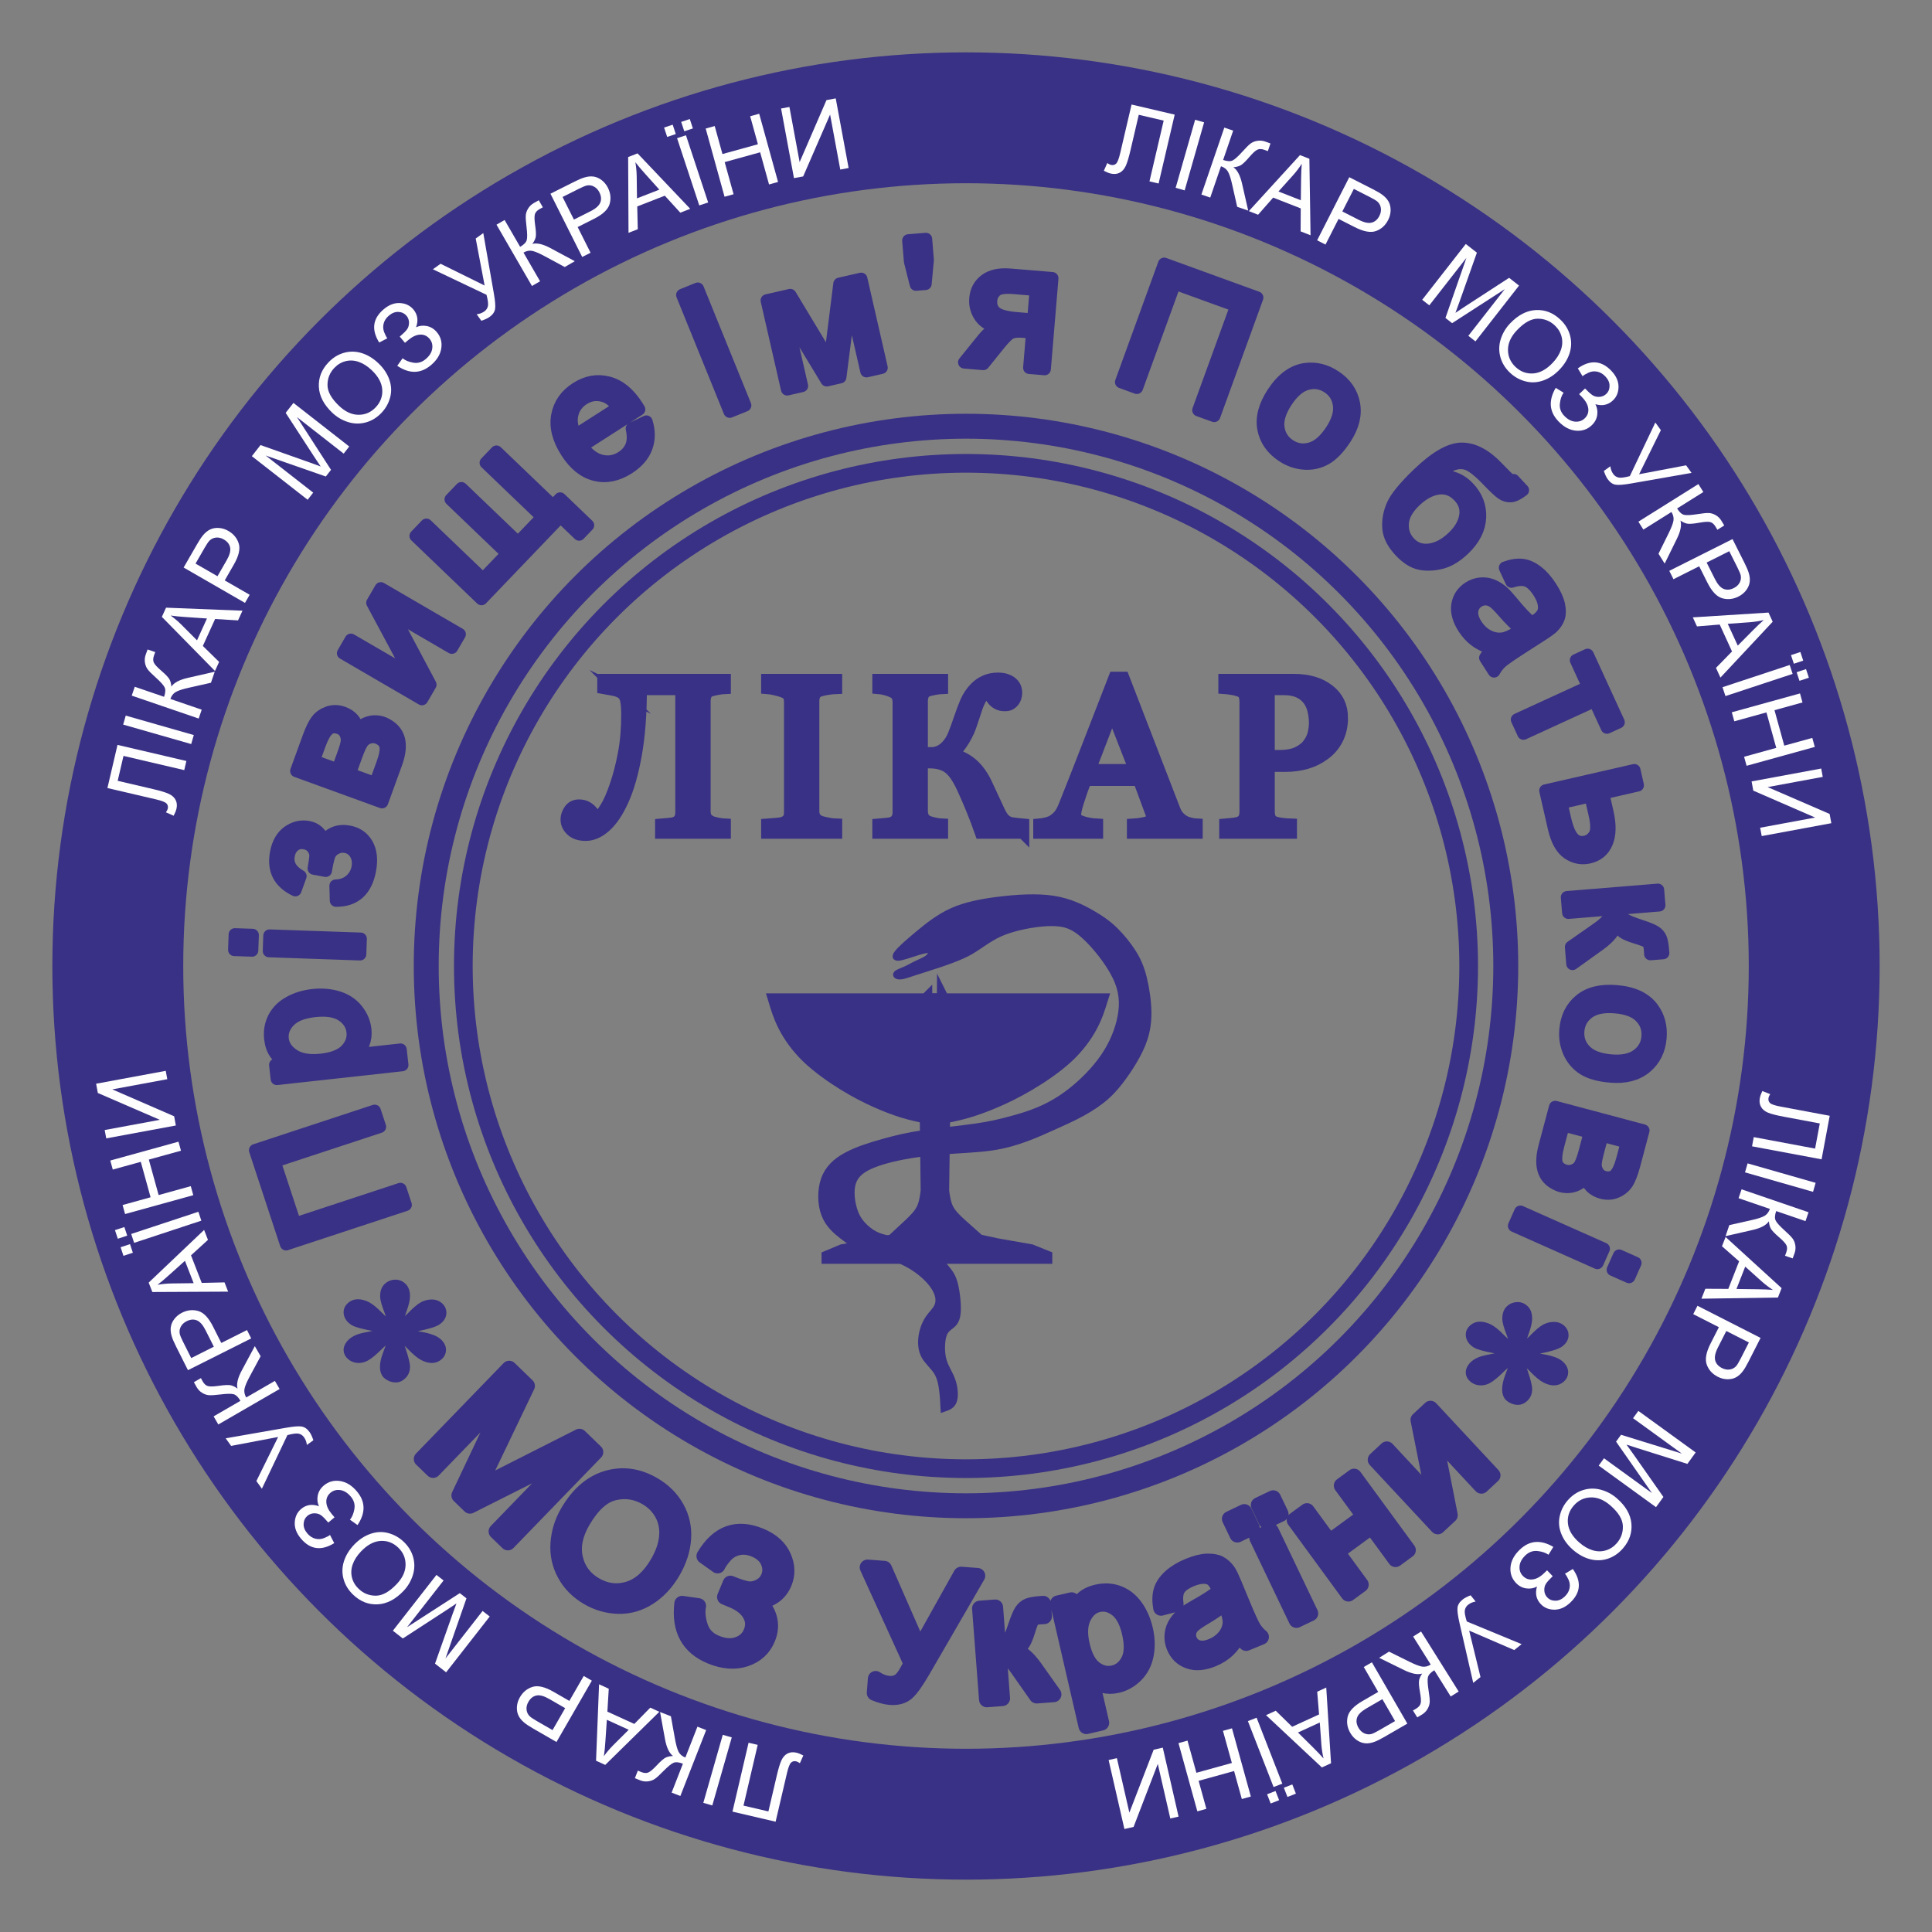 <?xml version="1.0" encoding="UTF-8"?>
<!DOCTYPE svg PUBLIC "-//W3C//DTD SVG 1.1//EN" "http://www.w3.org/Graphics/SVG/1.1/DTD/svg11.dtd">
<!-- Creator: CorelDRAW 2019 (64-Bit) -->
<svg xmlns="http://www.w3.org/2000/svg" xml:space="preserve" width="31mm" height="31mm" version="1.1" style="shape-rendering:geometricPrecision; text-rendering:geometricPrecision; image-rendering:optimizeQuality; fill-rule:evenodd; clip-rule:evenodd"
viewBox="0 0 3100 3100"
 xmlns:xlink="http://www.w3.org/1999/xlink"
 xmlns:xodm="http://www.corel.com/coreldraw/odm/2003">
 <rect x="0" y="0" width="3100" height="3100" fill="#808080" stroke="none"/>
 <defs>
  <style type="text/css">
   <![CDATA[
    .str0 {stroke:#393185;stroke-width:210;stroke-miterlimit:22.926}
    .str4 {stroke:#393185;stroke-width:40;stroke-miterlimit:22.926}
    .str5 {stroke:#393185;stroke-width:30;stroke-miterlimit:22.926}
    .str6 {stroke:#393185;stroke-width:20;stroke-miterlimit:22.926}
    .str2 {stroke:#393185;stroke-width:15;stroke-miterlimit:22.926}
    .str7 {stroke:#393185;stroke-width:10;stroke-miterlimit:22.926}
    .str3 {stroke:#393185;stroke-width:25;stroke-linejoin:round;stroke-miterlimit:22.926}
    .str1 {stroke:#393185;stroke-width:20;stroke-linecap:round;stroke-linejoin:round;stroke-miterlimit:22.926}
    .fil0 {fill:none}
    .fil61 {fill:none;fill-rule:nonzero}
    .fil63 {fill:#393185}
    .fil62 {fill:#393185;fill-rule:nonzero}
    .fil7 {fill:url(#id0);fill-rule:nonzero}
    .fil53 {fill:url(#id1);fill-rule:nonzero}
    .fil12 {fill:url(#id2);fill-rule:nonzero}
    .fil25 {fill:url(#id3);fill-rule:nonzero}
    .fil56 {fill:url(#id4);fill-rule:nonzero}
    .fil16 {fill:url(#id5);fill-rule:nonzero}
    .fil58 {fill:url(#id6);fill-rule:nonzero}
    .fil23 {fill:url(#id7);fill-rule:nonzero}
    .fil44 {fill:url(#id8);fill-rule:nonzero}
    .fil46 {fill:url(#id9);fill-rule:nonzero}
    .fil32 {fill:url(#id10);fill-rule:nonzero}
    .fil50 {fill:url(#id11);fill-rule:nonzero}
    .fil27 {fill:url(#id12);fill-rule:nonzero}
    .fil37 {fill:url(#id13);fill-rule:nonzero}
    .fil22 {fill:url(#id14);fill-rule:nonzero}
    .fil34 {fill:url(#id15);fill-rule:nonzero}
    .fil29 {fill:url(#id16);fill-rule:nonzero}
    .fil24 {fill:url(#id17);fill-rule:nonzero}
    .fil49 {fill:url(#id18);fill-rule:nonzero}
    .fil45 {fill:url(#id19);fill-rule:nonzero}
    .fil10 {fill:url(#id20);fill-rule:nonzero}
    .fil57 {fill:url(#id21);fill-rule:nonzero}
    .fil42 {fill:url(#id22);fill-rule:nonzero}
    .fil38 {fill:url(#id23);fill-rule:nonzero}
    .fil3 {fill:url(#id24);fill-rule:nonzero}
    .fil6 {fill:url(#id25);fill-rule:nonzero}
    .fil21 {fill:url(#id26);fill-rule:nonzero}
    .fil43 {fill:url(#id27);fill-rule:nonzero}
    .fil48 {fill:url(#id28);fill-rule:nonzero}
    .fil20 {fill:url(#id29);fill-rule:nonzero}
    .fil17 {fill:url(#id30);fill-rule:nonzero}
    .fil11 {fill:url(#id31);fill-rule:nonzero}
    .fil14 {fill:url(#id32);fill-rule:nonzero}
    .fil8 {fill:url(#id33);fill-rule:nonzero}
    .fil13 {fill:url(#id34);fill-rule:nonzero}
    .fil28 {fill:url(#id35);fill-rule:nonzero}
    .fil33 {fill:url(#id36);fill-rule:nonzero}
    .fil2 {fill:url(#id37);fill-rule:nonzero}
    .fil1 {fill:url(#id38);fill-rule:nonzero}
    .fil9 {fill:url(#id39);fill-rule:nonzero}
    .fil40 {fill:url(#id40);fill-rule:nonzero}
    .fil39 {fill:url(#id41);fill-rule:nonzero}
    .fil5 {fill:url(#id42);fill-rule:nonzero}
    .fil31 {fill:url(#id43);fill-rule:nonzero}
    .fil51 {fill:url(#id44);fill-rule:nonzero}
    .fil19 {fill:url(#id45);fill-rule:nonzero}
    .fil47 {fill:url(#id46);fill-rule:nonzero}
    .fil15 {fill:url(#id47);fill-rule:nonzero}
    .fil18 {fill:url(#id48);fill-rule:nonzero}
    .fil55 {fill:url(#id49);fill-rule:nonzero}
    .fil4 {fill:url(#id50);fill-rule:nonzero}
    .fil52 {fill:url(#id51);fill-rule:nonzero}
    .fil41 {fill:url(#id52);fill-rule:nonzero}
    .fil26 {fill:url(#id53);fill-rule:nonzero}
    .fil59 {fill:url(#id54);fill-rule:nonzero}
    .fil36 {fill:url(#id55);fill-rule:nonzero}
    .fil54 {fill:url(#id56);fill-rule:nonzero}
    .fil35 {fill:url(#id57);fill-rule:nonzero}
    .fil30 {fill:url(#id58);fill-rule:nonzero}
    .fil60 {fill:url(#id59);fill-rule:nonzero}
   ]]>
  </style>
  <linearGradient id="id0" gradientUnits="userSpaceOnUse" x1="549.75" y1="2516.25" x2="664.46" y2="2516.25">
   <stop offset="0" style="stop-opacity:1; stop-color:#FEFEFE"/>
   <stop offset="1" style="stop-opacity:1; stop-color:#FEFEFE"/>
  </linearGradient>
  <linearGradient id="id1" gradientUnits="userSpaceOnUse" xlink:href="#id0" x1="2423.84" y1="2528.44" x2="2533.01" y2="2528.44">
  </linearGradient>
  <linearGradient id="id2" gradientUnits="userSpaceOnUse" xlink:href="#id0" x1="238.9" y1="2023.26" x2="365.63" y2="2023.26">
  </linearGradient>
  <linearGradient id="id3" gradientUnits="userSpaceOnUse" xlink:href="#id0" x1="796.98" y1="390.07" x2="921.9" y2="390.07">
  </linearGradient>
  <linearGradient id="id4" gradientUnits="userSpaceOnUse" xlink:href="#id0" x1="2161.72" y1="2732.26" x2="2257.84" y2="2732.26">
  </linearGradient>
  <linearGradient id="id5" gradientUnits="userSpaceOnUse" xlink:href="#id0" x1="172.71" y1="1252.03" x2="298.67" y2="1252.03">
  </linearGradient>
  <linearGradient id="id6" gradientUnits="userSpaceOnUse" xlink:href="#id0" x1="2002.51" y1="2824.94" x2="2079.09" y2="2824.94">
  </linearGradient>
  <linearGradient id="id7" gradientUnits="userSpaceOnUse" xlink:href="#id0" x1="600.64" y1="541.39" x2="708.16" y2="541.39">
  </linearGradient>
  <linearGradient id="id8" gradientUnits="userSpaceOnUse" xlink:href="#id0" x1="2779.11" y1="1170.67" x2="2911.5" y2="1170.67">
  </linearGradient>
  <linearGradient id="id9" gradientUnits="userSpaceOnUse" xlink:href="#id0" x1="2811.56" y1="1805.38" x2="2935.46" y2="1805.38">
  </linearGradient>
  <linearGradient id="id10" gradientUnits="userSpaceOnUse" xlink:href="#id0" x1="1886.53" y1="248.8" x2="1931.91" y2="248.8">
  </linearGradient>
  <linearGradient id="id11" gradientUnits="userSpaceOnUse" xlink:href="#id0" x1="2717.15" y1="2154.11" x2="2824.58" y2="2154.11">
  </linearGradient>
  <linearGradient id="id12" gradientUnits="userSpaceOnUse" xlink:href="#id0" x1="1008.17" y1="309.82" x2="1107.19" y2="309.82">
  </linearGradient>
  <linearGradient id="id13" gradientUnits="userSpaceOnUse" xlink:href="#id0" x1="2405.91" y1="555.42" x2="2520.62" y2="555.42">
  </linearGradient>
  <linearGradient id="id14" gradientUnits="userSpaceOnUse" xlink:href="#id0" x1="511.87" y1="621.88" x2="627.24" y2="621.88">
  </linearGradient>
  <linearGradient id="id15" gradientUnits="userSpaceOnUse" xlink:href="#id0" x1="2004.09" y1="313.16" x2="2102.52" y2="313.16">
  </linearGradient>
  <linearGradient id="id16" gradientUnits="userSpaceOnUse" xlink:href="#id0" x1="1132.64" y1="249.07" x2="1248.05" y2="249.07">
  </linearGradient>
  <linearGradient id="id17" gradientUnits="userSpaceOnUse" xlink:href="#id0" x1="694.87" y1="444.28" x2="794.39" y2="444.28">
  </linearGradient>
  <linearGradient id="id18" gradientUnits="userSpaceOnUse" xlink:href="#id0" x1="2730.38" y1="2034.3" x2="2858.26" y2="2034.3">
  </linearGradient>
  <linearGradient id="id19" gradientUnits="userSpaceOnUse" xlink:href="#id0" x1="2810.87" y1="1287.32" x2="2938.04" y2="1287.32">
  </linearGradient>
  <linearGradient id="id20" gradientUnits="userSpaceOnUse" xlink:href="#id0" x1="311.48" y1="2222.78" x2="448.18" y2="2222.78">
  </linearGradient>
  <linearGradient id="id21" gradientUnits="userSpaceOnUse" xlink:href="#id0" x1="2031.69" y1="2771.82" x2="2135.37" y2="2771.82">
  </linearGradient>
  <linearGradient id="id22" gradientUnits="userSpaceOnUse" xlink:href="#id0" x1="2716.55" y1="1035.04" x2="2843.95" y2="1035.04">
  </linearGradient>
  <linearGradient id="id23" gradientUnits="userSpaceOnUse" xlink:href="#id0" x1="2488.58" y1="636.26" x2="2596.65" y2="636.26">
  </linearGradient>
  <linearGradient id="id24" gradientUnits="userSpaceOnUse" xlink:href="#id0" x1="1019.02" y1="2814.37" x2="1132.71" y2="2814.37">
  </linearGradient>
  <linearGradient id="id25" gradientUnits="userSpaceOnUse" xlink:href="#id0" x1="630.79" y1="2605.13" x2="785.27" y2="2605.13">
  </linearGradient>
  <linearGradient id="id26" gradientUnits="userSpaceOnUse" xlink:href="#id0" x1="404.52" y1="724.15" x2="559.86" y2="724.15">
  </linearGradient>
  <linearGradient id="id27" gradientUnits="userSpaceOnUse" xlink:href="#id0" x1="2764.22" y1="1081.52" x2="2901.98" y2="1081.52">
  </linearGradient>
  <linearGradient id="id28" gradientUnits="userSpaceOnUse" xlink:href="#id0" x1="2769.07" y1="1963.73" x2="2901.45" y2="1963.73">
  </linearGradient>
  <linearGradient id="id29" gradientUnits="userSpaceOnUse" xlink:href="#id0" x1="294.94" y1="907.19" x2="400.27" y2="907.19">
  </linearGradient>
  <linearGradient id="id30" gradientUnits="userSpaceOnUse" xlink:href="#id0" x1="197.93" y1="1171.04" x2="310.57" y2="1171.04">
  </linearGradient>
  <linearGradient id="id31" gradientUnits="userSpaceOnUse" xlink:href="#id0" x1="274.15" y1="2150.33" x2="402.65" y2="2150.33">
  </linearGradient>
  <linearGradient id="id32" gradientUnits="userSpaceOnUse" xlink:href="#id0" x1="177.31" y1="1889.91" x2="309.7" y2="1889.91">
  </linearGradient>
  <linearGradient id="id33" gradientUnits="userSpaceOnUse" xlink:href="#id0" x1="473.2" y1="2430" x2="582.96" y2="2430">
  </linearGradient>
  <linearGradient id="id34" gradientUnits="userSpaceOnUse" xlink:href="#id0" x1="184.84" y1="1979.69" x2="322.6" y2="1979.69">
  </linearGradient>
  <linearGradient id="id35" gradientUnits="userSpaceOnUse" xlink:href="#id0" x1="1065.74" y1="260.27" x2="1136.04" y2="260.27">
  </linearGradient>
  <linearGradient id="id36" gradientUnits="userSpaceOnUse" xlink:href="#id0" x1="1927.98" y1="271.29" x2="2038.17" y2="271.29">
  </linearGradient>
  <linearGradient id="id37" gradientUnits="userSpaceOnUse" xlink:href="#id0" x1="1128.63" y1="2840.23" x2="1174.01" y2="2840.23">
  </linearGradient>
  <linearGradient id="id38" gradientUnits="userSpaceOnUse" xlink:href="#id0" x1="1175.61" y1="2859.62" x2="1288.61" y2="2859.62">
  </linearGradient>
  <linearGradient id="id39" gradientUnits="userSpaceOnUse" xlink:href="#id0" x1="362.5" y1="2338.64" x2="502.36" y2="2338.64">
  </linearGradient>
  <linearGradient id="id40" gradientUnits="userSpaceOnUse" xlink:href="#id0" x1="2629.28" y1="840.49" x2="2766.21" y2="840.49">
  </linearGradient>
  <linearGradient id="id41" gradientUnits="userSpaceOnUse" xlink:href="#id0" x1="2573.86" y1="727.96" x2="2713.72" y2="727.96">
  </linearGradient>
  <linearGradient id="id42" gradientUnits="userSpaceOnUse" xlink:href="#id0" x1="829.67" y1="2742.12" x2="949.26" y2="2742.12">
  </linearGradient>
  <linearGradient id="id43" gradientUnits="userSpaceOnUse" xlink:href="#id0" x1="1771.48" y1="231.07" x2="1884.48" y2="231.07">
  </linearGradient>
  <linearGradient id="id44" gradientUnits="userSpaceOnUse" xlink:href="#id0" x1="2565.61" y1="2341.05" x2="2720.27" y2="2341.05">
  </linearGradient>
  <linearGradient id="id45" gradientUnits="userSpaceOnUse" xlink:href="#id0" x1="260.07" y1="1025.8" x2="388.66" y2="1025.8">
  </linearGradient>
  <linearGradient id="id46" gradientUnits="userSpaceOnUse" xlink:href="#id0" x1="2800.26" y1="1889.51" x2="2912.9" y2="1889.51">
  </linearGradient>
  <linearGradient id="id47" gradientUnits="userSpaceOnUse" xlink:href="#id0" x1="154.57" y1="1772.36" x2="281.74" y2="1772.36">
  </linearGradient>
  <linearGradient id="id48" gradientUnits="userSpaceOnUse" xlink:href="#id0" x1="211.73" y1="1097.51" x2="344.11" y2="1097.51">
  </linearGradient>
  <linearGradient id="id49" gradientUnits="userSpaceOnUse" xlink:href="#id0" x1="2213.25" y1="2686.73" x2="2340.09" y2="2686.73">
  </linearGradient>
  <linearGradient id="id50" gradientUnits="userSpaceOnUse" xlink:href="#id0" x1="956.67" y1="2767.17" x2="1057.61" y2="2767.17">
  </linearGradient>
  <linearGradient id="id51" gradientUnits="userSpaceOnUse" xlink:href="#id0" x1="2501.83" y1="2445.99" x2="2617.53" y2="2445.99">
  </linearGradient>
  <linearGradient id="id52" gradientUnits="userSpaceOnUse" xlink:href="#id0" x1="2678.8" y1="913.13" x2="2807.3" y2="913.13">
  </linearGradient>
  <linearGradient id="id53" gradientUnits="userSpaceOnUse" xlink:href="#id0" x1="883.5" y1="347.64" x2="979.23" y2="347.64">
  </linearGradient>
  <linearGradient id="id54" gradientUnits="userSpaceOnUse" xlink:href="#id0" x1="1891.25" y1="2839.75" x2="2006.66" y2="2839.75">
  </linearGradient>
  <linearGradient id="id55" gradientUnits="userSpaceOnUse" xlink:href="#id0" x1="2282.39" y1="469.6" x2="2436.87" y2="469.6">
  </linearGradient>
  <linearGradient id="id56" gradientUnits="userSpaceOnUse" xlink:href="#id0" x1="2338.79" y1="2629.97" x2="2441.21" y2="2629.97">
  </linearGradient>
  <linearGradient id="id57" gradientUnits="userSpaceOnUse" xlink:href="#id0" x1="2113.73" y1="338.35" x2="2230.94" y2="338.35">
  </linearGradient>
  <linearGradient id="id58" gradientUnits="userSpaceOnUse" xlink:href="#id0" x1="1253.58" y1="221.81" x2="1361.31" y2="221.81">
  </linearGradient>
  <linearGradient id="id59" gradientUnits="userSpaceOnUse" xlink:href="#id0" x1="1779.14" y1="2869.43" x2="1890.71" y2="2869.43">
  </linearGradient>
 </defs>
 <g id="Слой_x0020_1">
  <circle class="fil0 str0" cx="1550" cy="1550" r="1360.99"/>
  <circle class="fil0" cx="1550" cy="1550" r="1500"/>
  <circle class="fil0" cx="1550" cy="1550" r="1222.19"/>
  <path class="fil1" d="M1244.52 2923.02l-69.22 -16.18 25.83 -110.54 14.64 3.43 -22.79 97.5 39.97 9.32 13.3 -56.93c2.69,-11.56 5.2,-19.88 7.56,-25.01 2.33,-5.14 5.59,-8.79 9.75,-10.98 4.16,-2.16 8.92,-2.63 14.23,-1.39 3.23,0.75 6.96,2.26 11.19,4.52l-5.51 12.39c-2.18,-1.58 -4.12,-2.57 -5.82,-2.96 -3.33,-0.77 -6.11,-0.11 -8.34,2 -2.24,2.09 -4.45,7.78 -6.6,17.01l-18.19 77.82z"/>
  <polygon id="_1" class="fil2" points="1174.16,2787.75 1142.93,2896.93 1128.5,2892.79 1159.72,2783.61 "/>
  <path id="_2" class="fil3" d="M1091.65 2881.81l-14 -5.48 18.13 -46.35c-6.39,-2.51 -11.37,-3.04 -14.93,-1.56 -3.59,1.45 -9.23,6.11 -16.96,13.96 -5.65,5.77 -9.97,9.73 -13.01,11.84 -3.03,2.11 -6.67,3.45 -10.93,4.03 -4.28,0.58 -8.54,0.05 -12.79,-1.62 -5.37,-2.12 -8.19,-3.27 -8.45,-3.47l4.74 -12.12c0.51,0.19 1.43,0.57 2.78,1.18 1.54,0.64 2.47,1.04 2.82,1.17 4.46,1.75 8.22,1.96 11.22,0.65 3.06,-1.31 7.38,-4.93 13.01,-10.89 7.05,-7.55 12.26,-12.03 15.64,-13.39 3.35,-1.37 7.03,-2.1 11,-2.16 -6.12,-4.54 -10.37,-13.49 -12.83,-26.8l-7.99 -43.78 17.4 6.81 6.44 35.66c1.75,9.83 3.66,16.88 5.78,21.14 2.11,4.22 5.77,7.37 10.98,9.41l19.38 -49.51 14 5.48 -41.43 105.8z"/>
  <path id="_3" class="fil4" d="M1057.94 2746.67l-86.81 85.22 -14.74 -6.72 4.84 -122.64 15.57 7.13 -2.22 36.78 43.2 19.7 25.63 -26.12 14.53 6.65zm-49.16 28.83l-35.05 -15.98 -2.27 33.54c-0.68,10.18 -1.47,18.43 -2.45,24.75 4.36,-6.02 9.19,-11.74 14.59,-17.2l25.18 -25.11z"/>
  <path id="_4" class="fil5" d="M949.65 2696.71l-56.73 98.43 -37.13 -21.4c-6.54,-3.78 -11.36,-6.95 -14.46,-9.56 -4.37,-3.59 -7.52,-7.46 -9.48,-11.61 -1.98,-4.15 -2.78,-8.83 -2.42,-14.04 0.34,-5.24 1.93,-10.29 4.76,-15.16 4.81,-8.37 11.57,-13.94 20.22,-16.66 8.68,-2.73 19.98,-0.07 33.9,7.96l25.25 14.53 23.06 -40.02 13.03 7.53zm-42.8 44.11l-25.44 -14.66c-8.42,-4.84 -15.3,-6.74 -20.64,-5.63 -5.35,1.1 -9.65,4.48 -12.92,10.18 -2.39,4.09 -3.39,8.23 -2.99,12.38 0.41,4.13 2.01,7.65 4.88,10.52 1.85,1.86 5.74,4.5 11.65,7.91l25.19 14.5 20.27 -35.2z"/>
  <path id="_5" class="fil6" d="M785.78 2593.78l-69.95 89.54 -17.83 -13.92 28.32 -79.95c2.65,-7.44 4.68,-12.99 6.09,-16.61 -3.57,2.45 -8.89,6 -15.99,10.63l-70.1 45.56 -15.95 -12.46 69.94 -89.53 11.43 8.92 -58.54 74.92 84.57 -54.61 10.69 8.36 -33.66 96.46 59.54 -76.22 11.44 8.91z"/>
  <path id="_6" class="fil7" d="M647.6 2552.59c-12.96,13.67 -26.79,20.89 -41.48,21.65 -14.67,0.77 -27.83,-4.35 -39.41,-15.38 -7.61,-7.2 -12.74,-15.52 -15.4,-24.94 -2.64,-9.44 -2.5,-18.91 0.46,-28.45 2.96,-9.54 8.37,-18.43 16.18,-26.65 7.93,-8.35 16.7,-14.24 26.32,-17.62 9.61,-3.38 19.13,-3.85 28.51,-1.36 9.41,2.46 17.68,7.1 24.84,13.88 7.74,7.35 12.88,15.79 15.45,25.32 2.54,9.54 2.32,19.04 -0.67,28.5 -3.02,9.46 -7.95,17.82 -14.8,25.05zm-11.09 -10.84c9.43,-9.92 14.19,-20.26 14.26,-31.03 0.08,-10.8 -3.91,-19.98 -11.94,-27.64 -8.21,-7.76 -17.7,-11.28 -28.47,-10.56 -10.77,0.74 -21.19,6.4 -31.24,17.01 -6.37,6.7 -10.77,13.63 -13.25,20.79 -2.47,7.13 -2.84,14.14 -1.11,21.04 1.76,6.89 5.36,12.9 10.79,18.06 7.71,7.32 16.85,10.97 27.43,10.95 10.62,-0.01 21.77,-6.23 33.53,-18.62z"/>
  <path id="_7" class="fil8" d="M573.66 2447.05l-12.09 -8.58c3.53,-4.4 5.9,-10.18 7.09,-17.36 1.19,-7.17 -0.75,-13.74 -5.76,-19.7 -5.12,-6.1 -10.72,-9.58 -16.8,-10.47 -6.08,-0.89 -11.33,0.53 -15.78,4.25 -4.75,4.04 -7.02,9.08 -6.72,15.19 0.3,6.09 3.16,12.33 8.54,18.74l4.64 5.51 -10.01 8.42c-4.46,-5.3 -8.19,-9.08 -11.15,-11.38 -2.98,-2.29 -6.63,-3.46 -10.94,-3.49 -4.33,-0.03 -8.08,1.29 -11.3,3.96 -3.77,3.21 -5.85,7.45 -6.18,12.77 -0.33,5.29 1.62,10.45 5.85,15.46 3.69,4.39 7.93,7.24 12.74,8.48 4.81,1.25 9.52,0.94 14.13,-0.9 4.63,-1.87 7.81,-3.54 9.59,-5.03l6.79 13.11c-20.76,12.82 -38.55,10.38 -53.43,-7.29 -7.16,-8.5 -10.45,-17.22 -9.91,-26.16 0.52,-8.96 3.96,-16.09 10.26,-21.41 8.12,-6.82 17.64,-8.28 28.53,-4.37 -2.5,-5.47 -3.12,-11.27 -1.86,-17.42 1.27,-6.16 4.53,-11.45 9.81,-15.89 7.45,-6.26 16.15,-8.63 26.05,-7.08 9.91,1.53 18.9,7.1 26.95,16.66 13.82,16.45 14.14,34.44 0.96,53.98z"/>
  <path id="_8" class="fil9" d="M420.22 2388.74l-8.85 -12.31 34.89 -70.7 -75.41 14.3 -8.73 -12.17 96.64 -16.9c12.08,-2.15 20.49,-2.81 25.25,-2.02 4.77,0.79 9,3.75 12.71,8.91 2.24,3.13 4.29,7.53 6.1,13.15l-10.43 7.51c-0.48,-4.63 -2.02,-8.76 -4.63,-12.42 -2.15,-2.98 -4.96,-4.86 -8.41,-5.64 -3.47,-0.79 -9.52,-0.04 -18.18,2.25l-40.95 86.04z"/>
  <path id="_9" class="fil10" d="M350.29 2285.66l-7.53 -13.01 43.05 -24.94c-3.44,-5.95 -6.99,-9.46 -10.7,-10.54 -3.71,-1.09 -11.03,-0.98 -21.96,0.36 -8.01,0.98 -13.89,1.39 -17.56,1.15 -3.68,-0.23 -7.39,-1.45 -11.07,-3.67 -3.71,-2.22 -6.69,-5.29 -8.97,-9.22 -2.88,-5.03 -4.37,-7.68 -4.45,-7.99l11.29 -6.54c0.24,0.45 0.71,1.34 1.43,2.67 0.79,1.45 1.27,2.33 1.45,2.65 2.42,4.17 5.19,6.65 8.37,7.49 3.2,0.9 8.87,0.77 16.96,-0.38 10.24,-1.52 17.08,-1.76 20.58,-0.73 3.49,1.03 6.81,2.75 9.93,5.18 -1.91,-7.36 0.33,-17.02 6.72,-28.95l21.03 -39.2 9.35 16.16 -17.19 31.89c-4.78,8.79 -7.66,15.51 -8.64,20.14 -1,4.63 -0.1,9.37 2.68,14.18l46.04 -26.62 7.53 13.03 -98.34 56.89z"/>
  <path id="_10" class="fil11" d="M403.07 2147.57l-101.48 50.95 -19.22 -38.28c-3.36,-6.72 -5.63,-12.04 -6.76,-15.91 -1.68,-5.4 -2.19,-10.38 -1.55,-14.93 0.63,-4.52 2.54,-8.88 5.7,-13.03 3.18,-4.16 7.26,-7.52 12.29,-10.05 8.64,-4.32 17.32,-5.25 26.04,-2.74 8.76,2.48 16.73,10.89 23.91,25.25l13.09 26.04 41.25 -20.73 6.73 13.43zm-59.95 13.29l-13.19 -26.22c-4.34,-8.68 -9.04,-14.01 -14.11,-16.06 -5.05,-2.03 -10.54,-1.56 -16.38,1.39 -4.25,2.13 -7.35,5.03 -9.29,8.7 -1.96,3.65 -2.53,7.49 -1.74,11.48 0.55,2.57 2.33,6.89 5.38,12.98l13.04 25.96 36.29 -18.23z"/>
  <path id="_11" class="fil12" d="M366.05 2072.51l-121.6 0.59 -5.9 -15.08 88.95 -84.53 6.2 15.94 -27.23 24.83 17.22 44.25 36.57 -0.86 5.79 14.86zm-55.33 -13.59l-13.98 -35.87 -25 22.45c-7.58,6.83 -13.93,12.17 -19,16.03 7.31,-1.28 14.78,-2.01 22.42,-2.15l35.56 -0.46z"/>
  <path id="_12" class="fil13" d="M323.05 1958.61l-107.83 35.61 -4.71 -14.26 107.8 -35.61 4.74 14.26zm-109.88 51.47l-15.08 5 -4.55 -13.84 15.05 -4.97 4.58 13.81zm-9.05 -27.43l-15.08 4.99 -4.58 -13.83 15.08 -4.97 4.58 13.81z"/>
  <polygon id="_13" class="fil14" points="310.13,1917.74 200.68,1948 196.69,1933.53 241.62,1921.1 225.91,1864.21 180.96,1876.63 176.95,1862.15 286.39,1831.89 290.4,1846.36 238.81,1860.63 254.54,1917.54 306.12,1903.25 "/>
  <polygon id="_14" class="fil15" points="170.46,1826.59 167.98,1813.19 256.45,1796.82 156.97,1753.75 154.22,1738.89 265.92,1718.21 268.43,1731.61 180.17,1747.96 279.45,1791.14 282.16,1805.91 "/>
  <path id="_15" class="fil16" d="M172.36 1264.44l16.18 -69.22 110.54 25.83 -3.43 14.64 -97.5 -22.79 -9.32 39.97 56.93 13.3c11.56,2.69 19.88,5.2 25.01,7.56 5.14,2.33 8.79,5.59 10.98,9.75 2.16,4.16 2.63,8.92 1.39,14.23 -0.75,3.23 -2.26,6.96 -4.52,11.19l-12.39 -5.51c1.58,-2.18 2.57,-4.12 2.96,-5.82 0.77,-3.33 0.11,-6.11 -2,-8.34 -2.09,-2.24 -7.78,-4.45 -17.01,-6.6l-77.82 -18.19z"/>
  <polygon id="_16" class="fil17" points="306.8,1193.88 197.62,1162.65 201.76,1148.22 310.94,1179.44 "/>
  <path id="_17" class="fil18" d="M211.37 1116.17l4.86 -14.21 47.05 16.11c2.23,-6.52 2.55,-11.51 0.92,-15 -1.62,-3.52 -6.5,-8.96 -14.68,-16.33 -6.01,-5.38 -10.15,-9.56 -12.38,-12.47 -2.25,-2.93 -3.77,-6.52 -4.51,-10.75 -0.75,-4.26 -0.41,-8.52 1.06,-12.84 1.9,-5.45 2.93,-8.34 3.12,-8.57l12.3 4.21c-0.16,0.47 -0.49,1.43 -1.05,2.83 -0.58,1.54 -0.93,2.49 -1.03,2.83 -1.58,4.52 -1.62,8.28 -0.16,11.24 1.4,2.99 5.22,7.16 11.41,12.53 7.84,6.7 12.54,11.72 14.05,15.03 1.51,3.3 2.4,6.92 2.61,10.9 4.31,-6.29 13.03,-10.95 26.25,-13.96l43.35 -9.89 -6.05 17.68 -35.34 7.97c-9.73,2.15 -16.68,4.39 -20.84,6.7 -4.12,2.28 -7.11,6.07 -8.92,11.34l50.27 17.22 -4.87 14.22 -107.42 -36.79z"/>
  <path id="_18" class="fil19" d="M344.94 1076.6l-85.22 -86.81 6.72 -14.74 122.64 4.84 -7.13 15.57 -36.78 -2.22 -19.7 43.2 26.12 25.63 -6.65 14.53zm-28.83 -49.16l15.98 -35.05 -33.54 -2.27c-10.18,-0.68 -18.43,-1.47 -24.75,-2.45 6.02,4.36 11.74,9.19 17.2,14.59l25.11 25.18z"/>
  <path id="_19" class="fil20" d="M393.08 967.37l-98.43 -56.73 21.4 -37.13c3.78,-6.54 6.95,-11.36 9.56,-14.46 3.59,-4.37 7.46,-7.52 11.61,-9.5 4.15,-1.96 8.83,-2.76 14.04,-2.4 5.24,0.34 10.29,1.93 15.16,4.76 8.37,4.81 13.94,11.57 16.66,20.22 2.73,8.68 0.07,19.98 -7.96,33.9l-14.53 25.25 40.02 23.06 -7.53 13.03zm-44.11 -42.8l14.66 -25.44c4.84,-8.42 6.74,-15.3 5.63,-20.64 -1.1,-5.35 -4.48,-9.65 -10.18,-12.92 -4.09,-2.39 -8.23,-3.39 -12.38,-2.99 -4.13,0.41 -7.65,2.01 -10.52,4.88 -1.86,1.85 -4.5,5.74 -7.91,11.65l-14.5 25.19 35.2 20.27z"/>
  <path id="_20" class="fil21" d="M493.63 801.9l-89.54 -69.95 13.92 -17.83 79.95 28.32c7.44,2.65 12.99,4.68 16.61,6.09 -2.45,-3.57 -6,-8.89 -10.63,-15.99l-45.56 -70.1 12.46 -15.95 89.53 69.94 -8.92 11.43 -74.92 -58.54 54.61 84.57 -8.36 10.69 -96.46 -33.66 76.22 59.54 -8.91 11.44z"/>
  <path id="_21" class="fil22" d="M533.28 662.38c-13.67,-12.96 -20.89,-26.79 -21.65,-41.48 -0.77,-14.67 4.35,-27.83 15.38,-39.41 7.2,-7.61 15.52,-12.74 24.94,-15.4 9.44,-2.64 18.91,-2.5 28.45,0.46 9.54,2.96 18.43,8.37 26.65,16.18 8.35,7.93 14.24,16.7 17.62,26.32 3.38,9.61 3.85,19.13 1.36,28.51 -2.46,9.41 -7.1,17.68 -13.88,24.84 -7.35,7.74 -15.79,12.88 -25.32,15.45 -9.54,2.54 -19.04,2.32 -28.5,-0.67 -9.46,-3.02 -17.82,-7.95 -25.05,-14.8zm10.84 -11.09c9.92,9.43 20.26,14.19 31.03,14.26 10.8,0.08 19.98,-3.91 27.64,-11.94 7.76,-8.21 11.28,-17.7 10.56,-28.47 -0.74,-10.77 -6.4,-21.19 -17.01,-31.24 -6.7,-6.37 -13.63,-10.77 -20.79,-13.25 -7.13,-2.47 -14.14,-2.84 -21.04,-1.11 -6.89,1.76 -12.9,5.36 -18.06,10.79 -7.32,7.71 -10.97,16.85 -10.95,27.43 0.01,10.62 6.23,21.77 18.62,33.53z"/>
  <path id="_22" class="fil23" d="M637.41 586.97l8.58 -12.09c4.4,3.53 10.18,5.9 17.36,7.09 7.17,1.19 13.74,-0.75 19.7,-5.76 6.1,-5.12 9.58,-10.72 10.47,-16.8 0.89,-6.08 -0.53,-11.33 -4.25,-15.78 -4.04,-4.75 -9.08,-7.02 -15.19,-6.72 -6.09,0.3 -12.33,3.16 -18.74,8.54l-5.51 4.64 -8.42 -10.01c5.3,-4.46 9.08,-8.19 11.38,-11.15 2.29,-2.98 3.46,-6.63 3.49,-10.94 0.03,-4.33 -1.29,-8.08 -3.96,-11.3 -3.21,-3.77 -7.45,-5.85 -12.77,-6.18 -5.29,-0.33 -10.45,1.62 -15.46,5.85 -4.39,3.69 -7.24,7.93 -8.48,12.74 -1.25,4.81 -0.94,9.52 0.9,14.13 1.87,4.63 3.54,7.81 5.03,9.59l-13.11 6.79c-12.82,-20.76 -10.38,-38.55 7.29,-53.43 8.5,-7.16 17.22,-10.45 26.16,-9.91 8.96,0.52 16.09,3.96 21.41,10.26 6.82,8.12 8.28,17.64 4.37,28.53 5.47,-2.5 11.27,-3.12 17.42,-1.86 6.16,1.27 11.45,4.53 15.89,9.81 6.26,7.45 8.63,16.15 7.08,26.05 -1.53,9.91 -7.1,18.9 -16.66,26.95 -16.45,13.82 -34.44,14.14 -53.98,0.96z"/>
  <path id="_23" class="fil24" d="M694.59 432.07l12.31 -8.85 70.7 34.89 -14.3 -75.41 12.17 -8.73 16.9 96.64c2.15,12.08 2.81,20.49 2.02,25.25 -0.79,4.77 -3.75,9 -8.91,12.71 -3.13,2.24 -7.53,4.29 -13.15,6.1l-7.51 -10.43c4.63,-0.48 8.76,-2.02 12.42,-4.63 2.98,-2.15 4.86,-4.96 5.64,-8.41 0.79,-3.47 0.04,-9.52 -2.25,-18.18l-86.04 -40.95z"/>
  <path id="_24" class="fil25" d="M796.64 360.53l13.01 -7.53 24.94 43.05c5.95,-3.44 9.46,-6.99 10.54,-10.7 1.09,-3.71 0.98,-11.03 -0.36,-21.96 -0.98,-8.01 -1.39,-13.89 -1.15,-17.56 0.23,-3.68 1.45,-7.39 3.67,-11.07 2.22,-3.71 5.29,-6.69 9.22,-8.97 5.03,-2.88 7.68,-4.37 7.99,-4.45l6.54 11.29c-0.45,0.24 -1.34,0.71 -2.67,1.43 -1.45,0.79 -2.33,1.27 -2.65,1.45 -4.17,2.42 -6.65,5.19 -7.49,8.37 -0.9,3.2 -0.77,8.87 0.38,16.96 1.52,10.24 1.76,17.08 0.73,20.58 -1.03,3.49 -2.75,6.81 -5.18,9.93 7.36,-1.91 17.01,0.3 28.95,6.72l39.2 21.03 -16.16 9.35 -31.89 -17.19c-8.79,-4.78 -15.51,-7.66 -20.14,-8.64 -4.63,-1 -9.37,-0.1 -14.18,2.68l26.62 46.04 -13.03 7.53 -56.89 -98.34z"/>
  <path id="_25" class="fil26" d="M934.18 412.31l-50.95 -101.48 38.28 -19.22c6.72,-3.36 12.04,-5.63 15.91,-6.76 5.4,-1.68 10.38,-2.19 14.93,-1.55 4.52,0.63 8.88,2.54 13.03,5.7 4.16,3.18 7.52,7.26 10.05,12.29 4.32,8.64 5.25,17.32 2.74,26.04 -2.48,8.76 -10.89,16.73 -25.25,23.91l-26.04 13.09 20.73 41.25 -13.43 6.73zm-13.29 -59.95l26.22 -13.19c8.68,-4.34 14.01,-9.04 16.06,-14.11 2.03,-5.05 1.56,-10.54 -1.39,-16.38 -2.13,-4.25 -5.03,-7.35 -8.7,-9.29 -3.65,-1.96 -7.49,-2.53 -11.48,-1.74 -2.57,0.55 -6.89,2.33 -12.98,5.38l-25.96 13.04 18.23 36.29z"/>
  <path id="_26" class="fil27" d="M1008.49 373.6l-0.59 -121.6 15.08 -5.9 84.53 88.95 -15.94 6.2 -24.83 -27.23 -44.25 17.22 0.86 36.57 -14.86 5.79zm13.59 -55.33l35.87 -13.98 -22.45 -25c-6.83,-7.58 -12.17,-13.93 -16.03,-19 1.28,7.31 2.01,14.78 2.15,22.42l0.46 35.56z"/>
  <path id="_27" class="fil28" d="M1122.01 329.6l-35.61 -107.83 14.26 -4.71 35.61 107.8 -14.26 4.74zm-51.47 -109.88l-5 -15.08 13.84 -4.55 4.97 15.05 -13.81 4.58zm27.43 -9.05l-4.99 -15.08 13.83 -4.58 4.97 15.08 -13.81 4.58z"/>
  <polygon id="_28" class="fil29" points="1162.58,315.69 1132.32,206.24 1146.79,202.25 1159.22,247.18 1216.11,231.47 1203.69,186.52 1218.17,182.51 1248.43,291.95 1233.96,295.96 1219.69,244.37 1162.78,260.1 1177.07,311.68 "/>
  <polygon id="_29" class="fil30" points="1253.28,174.11 1266.68,171.63 1283.05,260.1 1326.12,160.62 1340.98,157.87 1361.66,269.57 1348.26,272.08 1331.91,183.82 1288.73,283.1 1273.96,285.81 "/>
  <path id="_30" class="fil31" d="M1815.64 167.74l69.22 16.18 -25.83 110.54 -14.64 -3.43 22.79 -97.5 -39.97 -9.32 -13.3 56.93c-2.69,11.56 -5.2,19.88 -7.56,25.01 -2.33,5.14 -5.59,8.79 -9.75,10.98 -4.16,2.16 -8.92,2.63 -14.23,1.39 -3.23,-0.75 -6.96,-2.26 -11.19,-4.52l5.51 -12.39c2.18,1.58 4.12,2.57 5.82,2.96 3.33,0.77 6.11,0.11 8.34,-2 2.24,-2.09 4.45,-7.78 6.6,-17.01l18.19 -77.82z"/>
  <polygon id="_31" class="fil32" points="1886.41,301.35 1917.64,192.17 1932.07,196.31 1900.85,305.49 "/>
  <path id="_32" class="fil33" d="M1964.48 204.74l14.21 4.86 -16.11 47.05c6.52,2.23 11.51,2.55 15,0.92 3.52,-1.62 8.96,-6.5 16.33,-14.68 5.38,-6.01 9.56,-10.15 12.47,-12.38 2.93,-2.25 6.52,-3.77 10.75,-4.51 4.26,-0.75 8.52,-0.41 12.84,1.06 5.45,1.88 8.34,2.93 8.57,3.12l-4.21 12.3c-0.47,-0.16 -1.43,-0.49 -2.83,-1.05 -1.54,-0.58 -2.49,-0.93 -2.83,-1.03 -4.52,-1.58 -8.28,-1.62 -11.24,-0.16 -2.99,1.4 -7.16,5.22 -12.53,11.41 -6.7,7.84 -11.72,12.54 -15.03,14.05 -3.3,1.51 -6.92,2.4 -10.9,2.61 6.29,4.31 10.95,13.03 13.96,26.25l9.89 43.35 -17.68 -6.05 -7.97 -35.34c-2.15,-9.73 -4.39,-16.68 -6.7,-20.84 -2.28,-4.12 -6.07,-7.11 -11.34,-8.92l-17.22 50.27 -14.22 -4.87 36.79 -107.42z"/>
  <path id="_33" class="fil34" d="M2003.83 338.75l82.06 -89.88 15.09 5.9 1.87 122.75 -15.94 -6.26 0.19 -36.86 -44.23 -17.32 -24.19 27.49 -14.85 -5.82zm47.54 -31.5l35.87 14.06 0.43 -33.64c0.12,-10.21 0.48,-18.52 1.07,-24.87 -3.98,6.26 -8.53,12.24 -13.6,17.96l-23.77 26.49z"/>
  <path id="_34" class="fil35" d="M2113.42 385.6l51.56 -101.26 38.21 19.45c6.72,3.41 11.69,6.35 14.9,8.81 4.55,3.36 7.91,7.05 10.11,11.1 2.16,4.02 3.2,8.66 3.12,13.89 -0.07,5.24 -1.4,10.37 -3.96,15.38 -4.39,8.63 -10.81,14.52 -19.33,17.67 -8.52,3.18 -19.95,1.12 -34.27,-6.18l-25.96 -13.21 -20.96 41.17 -13.42 -6.82zm40.46 -46.28l26.17 13.32c8.66,4.42 15.62,5.92 20.91,4.54 5.29,-1.35 9.41,-4.97 12.38,-10.82 2.16,-4.24 2.93,-8.42 2.32,-12.52 -0.59,-4.1 -2.42,-7.54 -5.4,-10.29 -1.97,-1.74 -5.98,-4.15 -12.07,-7.25l-25.88 -13.18 -18.43 36.2z"/>
  <path id="_35" class="fil36" d="M2281.98 481.04l69.95 -89.54 17.83 13.92 -28.32 79.95c-2.65,7.44 -4.68,12.97 -6.09,16.61 3.57,-2.45 8.89,-6 15.99,-10.63l70.1 -45.56 15.95 12.46 -69.94 89.53 -11.43 -8.92 58.54 -74.92 -84.57 54.61 -10.69 -8.36 33.66 -96.46 -59.54 76.22 -11.44 -8.91z"/>
  <path id="_36" class="fil37" d="M2422.83 519.15c12.96,-13.67 26.79,-20.89 41.48,-21.65 14.67,-0.77 27.83,4.35 39.41,15.38 7.61,7.2 12.74,15.52 15.4,24.94 2.64,9.44 2.5,18.91 -0.46,28.45 -2.96,9.54 -8.37,18.43 -16.18,26.65 -7.93,8.35 -16.7,14.22 -26.32,17.62 -9.61,3.38 -19.13,3.85 -28.51,1.36 -9.41,-2.46 -17.68,-7.1 -24.84,-13.88 -7.74,-7.35 -12.88,-15.79 -15.45,-25.32 -2.54,-9.54 -2.32,-19.04 0.67,-28.5 3.02,-9.46 7.95,-17.82 14.8,-25.05zm11.09 10.84c-9.43,9.92 -14.19,20.26 -14.26,31.03 -0.08,10.77 3.91,19.98 11.94,27.64 8.21,7.76 17.7,11.28 28.47,10.56 10.77,-0.74 21.19,-6.4 31.24,-17.01 6.37,-6.7 10.77,-13.63 13.25,-20.79 2.47,-7.13 2.84,-14.14 1.11,-21.04 -1.76,-6.89 -5.36,-12.93 -10.79,-18.06 -7.71,-7.32 -16.85,-10.97 -27.43,-10.95 -10.62,0.01 -21.77,6.23 -33.53,18.62z"/>
  <path id="_37" class="fil38" d="M2496.26 622.31l12.6 7.8c-3.26,4.6 -5.22,10.5 -5.98,17.75 -0.73,7.22 1.61,13.66 6.99,19.3 5.49,5.75 11.28,8.85 17.43,9.37 6.1,0.51 11.27,-1.26 15.43,-5.23 4.53,-4.31 6.44,-9.49 5.77,-15.56 -0.7,-6.05 -3.92,-12.12 -9.71,-18.16l-4.96 -5.19 9.46 -9.06c4.79,5.01 8.72,8.55 11.84,10.66 3.09,2.1 6.82,3.03 11.13,2.8 4.32,-0.23 7.97,-1.79 10.99,-4.66 3.61,-3.43 5.39,-7.8 5.36,-13.12 0.02,-5.32 -2.25,-10.35 -6.79,-15.09 -3.96,-4.13 -8.37,-6.69 -13.23,-7.64 -4.87,-0.94 -9.56,-0.35 -14.03,1.8 -4.51,2.12 -7.58,3.99 -9.24,5.61l-7.6 -12.66c19.87,-14.06 37.8,-12.76 53.72,3.91 7.69,8.03 11.53,16.54 11.57,25.5 0.01,8.94 -2.94,16.29 -8.93,22 -7.63,7.31 -17.03,9.35 -28.16,6.13 2.82,5.3 3.81,11.05 2.92,17.28 -0.85,6.22 -3.77,11.7 -8.74,16.44 -7.07,6.74 -15.57,9.65 -25.56,8.74 -9.98,-0.95 -19.28,-5.91 -27.91,-14.95 -14.84,-15.53 -16.29,-33.45 -4.37,-53.77z"/>
  <path id="_38" class="fil39" d="M2656.09 677.92l8.85 12.31 -34.89 70.7 75.41 -14.3 8.73 12.17 -96.64 16.9c-12.08,2.15 -20.49,2.81 -25.25,2.02 -4.77,-0.79 -9,-3.75 -12.71,-8.91 -2.24,-3.16 -4.29,-7.53 -6.1,-13.15l10.43 -7.51c0.48,4.63 2.02,8.76 4.63,12.42 2.15,2.98 4.96,4.86 8.41,5.64 3.47,0.79 9.52,0.04 18.18,-2.25l40.95 -86.04z"/>
  <path id="_39" class="fil40" d="M2725.16 776.72l7.97 12.75 -42.13 26.4c3.64,5.82 7.34,9.21 11.06,10.16 3.75,0.95 11.05,0.59 21.91,-1.1 8,-1.3 13.83,-1.89 17.51,-1.78 3.7,0.08 7.43,1.17 11.19,3.26 3.78,2.09 6.87,5.06 9.28,8.9 3.08,4.9 4.65,7.53 4.72,7.84l-11.03 6.91c-0.26,-0.45 -0.78,-1.31 -1.54,-2.6 -0.83,-1.44 -1.33,-2.29 -1.54,-2.61 -2.53,-4.07 -5.4,-6.47 -8.62,-7.2 -3.22,-0.79 -8.86,-0.44 -16.92,1 -10.17,1.86 -17.03,2.34 -20.54,1.44 -3.51,-0.9 -6.88,-2.51 -10.1,-4.81 2.17,7.26 0.3,16.99 -5.69,29.14l-19.61 39.91 -9.92 -15.82 16.05 -32.45c4.46,-8.96 7.1,-15.76 7.93,-20.41 0.83,-4.68 -0.25,-9.37 -3.2,-14.11l-45.03 28.24 -8 -12.73 96.25 -60.33z"/>
  <path id="_40" class="fil41" d="M2678.45 915.94l101.48 -50.95 19.22 38.28c3.36,6.72 5.63,12.04 6.76,15.91 1.68,5.4 2.19,10.38 1.54,14.9 -0.62,4.55 -2.53,8.91 -5.69,13.06 -3.18,4.16 -7.26,7.52 -12.29,10.05 -8.64,4.32 -17.32,5.25 -26.04,2.74 -8.76,-2.48 -16.73,-10.89 -23.91,-25.25l-13.09 -26.04 -41.25 20.73 -6.73 -13.43zm59.95 -13.29l13.19 26.22c4.34,8.68 9.04,14.01 14.11,16.06 5.05,2.03 10.54,1.56 16.38,-1.39 4.25,-2.13 7.35,-5.03 9.29,-8.7 1.96,-3.65 2.53,-7.49 1.74,-11.48 -0.55,-2.57 -2.33,-6.89 -5.38,-12.98l-13.04 -25.96 -36.29 18.23z"/>
  <path id="_41" class="fil42" d="M2716.21 990.59l121.46 -7.68 6.71 14.72 -83.86 89.59 -7.15 -15.56 25.75 -26.37 -19.77 -43.17 -36.46 2.99 -6.68 -14.52zm56.07 10.37l16.05 34.98 23.65 -23.89c7.17,-7.26 13.2,-12.98 18.05,-17.14 -7.21,1.74 -14.64,2.89 -22.26,3.49l-35.49 2.56z"/>
  <path id="_42" class="fil43" d="M2763.85 1102.64l107.83 -35.61 4.71 14.26 -107.8 35.61 -4.74 -14.26zm109.88 -51.47l15.08 -5 4.55 13.84 -15.05 4.97 -4.58 -13.81zm9.05 27.43l15.08 -4.99 4.58 13.83 -15.08 4.97 -4.58 -13.81z"/>
  <polygon id="_43" class="fil44" points="2778.76,1142.9 2888.21,1112.64 2892.2,1127.11 2847.27,1139.54 2862.98,1196.43 2907.93,1184.01 2911.94,1198.49 2802.5,1228.75 2798.49,1214.28 2850.08,1200.01 2834.35,1143.1 2782.77,1157.39 "/>
  <polygon id="_44" class="fil45" points="2922.23,1233.16 2924.71,1246.56 2836.24,1262.93 2935.72,1306 2938.47,1320.86 2826.77,1341.54 2824.26,1328.14 2912.52,1311.79 2813.24,1268.61 2810.53,1253.84 "/>
  <path id="_45" class="fil46" d="M2935.88 1790.32l-13.05 69.88 -111.6 -20.86 2.76 -14.78 98.43 18.42 7.53 -40.34 -57.46 -10.77c-11.66,-2.17 -20.12,-4.3 -25.34,-6.42 -5.23,-2.09 -9.02,-5.18 -11.38,-9.27 -2.36,-4.06 -3.05,-8.76 -2.05,-14.16 0.6,-3.25 1.94,-7.03 4.02,-11.39l12.63 4.97c-1.47,2.26 -2.38,4.24 -2.71,5.96 -0.62,3.36 0.19,6.09 2.37,8.25 2.21,2.15 7.97,4.08 17.31,5.82l78.54 14.69z"/>
  <polygon id="_46" class="fil47" points="2804.1,1866.7 2913.28,1897.93 2909.14,1912.36 2799.96,1881.14 "/>
  <path id="_47" class="fil48" d="M2901.89 1945.13l-4.86 14.21 -47.05 -16.11c-2.23,6.52 -2.55,11.51 -0.92,15 1.62,3.52 6.5,8.96 14.68,16.33 6.01,5.38 10.15,9.56 12.38,12.47 2.25,2.93 3.77,6.52 4.51,10.75 0.75,4.26 0.41,8.52 -1.06,12.84 -1.88,5.45 -2.93,8.31 -3.12,8.57l-12.3 -4.21c0.16,-0.47 0.49,-1.43 1.05,-2.83 0.58,-1.54 0.93,-2.49 1.03,-2.83 1.58,-4.55 1.62,-8.28 0.16,-11.24 -1.4,-2.99 -5.22,-7.16 -11.41,-12.53 -7.84,-6.7 -12.54,-11.72 -14.05,-15.03 -1.51,-3.3 -2.4,-6.92 -2.61,-10.9 -4.31,6.29 -13.03,10.95 -26.25,13.96l-43.35 9.89 6.05 -17.68 35.34 -7.97c9.73,-2.15 16.68,-4.39 20.84,-6.7 4.12,-2.28 7.11,-6.07 8.92,-11.34l-50.27 -17.22 4.87 -14.22 107.42 36.79z"/>
  <path id="_48" class="fil49" d="M2768.81 1984.82l89.88 82.06 -5.9 15.09 -122.75 1.87 6.26 -15.94 36.86 0.19 17.32 -44.23 -27.49 -24.19 5.82 -14.85zm31.5 47.54l-14.06 35.87 33.64 0.43c10.21,0.12 18.52,0.48 24.87,1.07 -6.26,-3.98 -12.24,-8.53 -17.96,-13.6l-26.49 -23.77z"/>
  <path id="_49" class="fil50" d="M2723.68 2095.19l101.26 51.56 -19.45 38.21c-3.41,6.72 -6.35,11.69 -8.81,14.9 -3.36,4.55 -7.05,7.91 -11.1,10.11 -4.02,2.16 -8.66,3.2 -13.89,3.12 -5.24,-0.07 -10.37,-1.4 -15.38,-3.96 -8.63,-4.39 -14.52,-10.81 -17.67,-19.33 -3.18,-8.52 -1.12,-19.95 6.18,-34.27l13.21 -25.96 -41.17 -20.96 6.82 -13.42zm46.28 40.46l-13.32 26.17c-4.42,8.66 -5.92,15.62 -4.54,20.91 1.35,5.29 4.97,9.41 10.82,12.38 4.24,2.16 8.42,2.93 12.52,2.32 4.1,-0.59 7.54,-2.42 10.29,-5.4 1.74,-1.97 4.15,-5.98 7.25,-12.07l13.18 -25.88 -36.2 -18.43z"/>
  <path id="_50" class="fil51" d="M2628.82 2263.87l91.97 66.68 -13.27 18.34 -80.91 -25.49c-7.52,-2.38 -13.12,-4.19 -16.81,-5.47 2.59,3.49 6.34,8.68 11.2,15.6l48.03 68.42 -11.87 16.38 -91.97 -66.7 8.5 -11.74 76.99 55.83 -57.62 -82.55 7.97 -10.97 97.6 30.16 -78.31 -56.78 8.5 -11.71z"/>
  <path id="_51" class="fil52" d="M2594.17 2403.98c14.25,12.35 22.07,25.83 23.49,40.46 1.41,14.63 -3.1,28 -13.58,40.07 -6.88,7.92 -14.97,13.43 -24.25,16.51 -9.31,3.06 -18.78,3.33 -28.44,0.8 -9.66,-2.53 -18.77,-7.53 -27.37,-14.98 -8.69,-7.53 -14.94,-16.04 -18.76,-25.51 -3.83,-9.43 -4.71,-18.93 -2.65,-28.43 2.05,-9.5 6.3,-17.98 12.78,-25.41 7,-8.08 15.19,-13.59 24.61,-16.57 9.41,-2.98 18.91,-3.17 28.49,-0.61 9.61,2.58 18.16,7.15 25.68,13.67zm-10.34 11.55c-10.32,-8.98 -20.85,-13.25 -31.62,-12.85 -10.77,0.41 -19.81,4.79 -27.08,13.18 -7.4,8.53 -10.51,18.16 -9.28,28.89 1.23,10.72 7.35,20.88 18.4,30.47 6.95,6.05 14.09,10.14 21.33,12.31 7.25,2.16 14.29,2.2 21.09,0.13 6.82,-2.04 12.66,-5.91 17.58,-11.55 6.97,-8.06 10.19,-17.34 9.7,-27.93 -0.49,-10.58 -7.19,-21.47 -20.12,-32.65z"/>
  <path id="_52" class="fil53" d="M2492.43 2482.08l-7.8 12.6c-4.6,-3.26 -10.5,-5.22 -17.75,-5.98 -7.22,-0.73 -13.66,1.61 -19.3,6.99 -5.75,5.49 -8.85,11.28 -9.37,17.43 -0.51,6.1 1.26,11.27 5.23,15.43 4.31,4.53 9.49,6.44 15.56,5.77 6.05,-0.7 12.12,-3.92 18.16,-9.71l5.19 -4.96 9.06 9.46c-5.01,4.79 -8.55,8.72 -10.66,11.84 -2.1,3.09 -3.03,6.82 -2.8,11.13 0.23,4.32 1.79,7.97 4.66,10.99 3.43,3.61 7.8,5.39 13.12,5.36 5.32,0.02 10.35,-2.25 15.09,-6.79 4.13,-3.96 6.69,-8.37 7.64,-13.23 0.94,-4.87 0.35,-9.56 -1.8,-14.03 -2.12,-4.51 -3.99,-7.58 -5.61,-9.24l12.66 -7.6c14.06,19.87 12.76,37.8 -3.91,53.72 -8.03,7.69 -16.54,11.53 -25.5,11.57 -8.94,0.01 -16.29,-2.94 -22,-8.93 -7.31,-7.63 -9.35,-17.03 -6.13,-28.16 -5.3,2.82 -11.05,3.81 -17.28,2.92 -6.22,-0.85 -11.7,-3.77 -16.44,-8.74 -6.74,-7.07 -9.65,-15.57 -8.74,-25.56 0.95,-9.98 5.91,-19.28 14.95,-27.91 15.53,-14.84 33.45,-16.29 53.77,-4.37z"/>
  <path id="_53" class="fil54" d="M2441.56 2638.13l-11.85 9.49 -72.34 -31.19 18.17 74.52 -11.66 9.34 -21.91 -95.53c-2.74,-11.95 -3.85,-20.33 -3.32,-25.12 0.55,-4.77 3.27,-9.14 8.25,-13.12 3.03,-2.42 7.3,-4.68 12.81,-6.77l8.03 10.03c-4.6,0.68 -8.64,2.46 -12.17,5.25 -2.83,2.3 -4.6,5.2 -5.17,8.69 -0.62,3.5 0.42,9.5 3.14,18.03l88.02 36.38z"/>
  <path id="_54" class="fil55" d="M2340.52 2714.15l-12.75 7.97 -26.4 -42.13c-5.82,3.64 -9.21,7.34 -10.16,11.06 -0.95,3.75 -0.59,11.05 1.1,21.91 1.29,7.98 1.89,13.83 1.78,17.51 -0.09,3.67 -1.17,7.43 -3.26,11.19 -2.09,3.78 -5.06,6.87 -8.9,9.28 -4.9,3.08 -7.53,4.65 -7.84,4.72l-6.91 -11.03c0.45,-0.26 1.31,-0.78 2.6,-1.54 1.44,-0.83 2.29,-1.33 2.61,-1.54 4.07,-2.53 6.47,-5.4 7.2,-8.62 0.79,-3.22 0.44,-8.86 -1,-16.92 -1.86,-10.17 -2.34,-17.03 -1.44,-20.54 0.9,-3.51 2.51,-6.88 4.81,-10.1 -7.26,2.17 -16.98,0.27 -29.14,-5.69l-39.91 -19.61 15.82 -9.92 32.45 16.05c8.96,4.46 15.76,7.1 20.41,7.93 4.68,0.83 9.37,-0.25 14.11,-3.2l-28.24 -45.03 12.73 -8 60.33 96.25z"/>
  <path id="_55" class="fil56" d="M2201.26 2667.26l56.91 98.38 -37.1 21.46c-6.54,3.78 -11.72,6.35 -15.53,7.71 -5.29,1.98 -10.2,2.81 -14.78,2.42 -4.58,-0.37 -9.03,-2 -13.4,-4.92 -4.34,-2.93 -7.91,-6.81 -10.74,-11.71 -4.83,-8.36 -6.27,-16.98 -4.29,-25.84 1.98,-8.87 9.91,-17.34 23.82,-25.36l25.22 -14.6 -23.13 -39.99 13.02 -7.55zm16.82 59.15l-25.42 14.7c-8.4,4.85 -13.48,9.88 -15.2,15.06 -1.71,5.17 -0.93,10.59 2.35,16.28 2.38,4.12 5.45,7.03 9.24,8.77 3.76,1.72 7.62,2.06 11.56,1.05 2.54,-0.69 6.75,-2.76 12.67,-6.18l25.15 -14.54 -20.35 -35.14z"/>
  <path id="_56" class="fil57" d="M2128.04 2707.78l7.68 121.46 -14.72 6.71 -89.59 -83.86 15.56 -7.15 26.37 25.75 43.17 -19.77 -2.99 -36.46 14.52 -6.68zm-10.37 56.07l-34.98 16.05 23.89 23.65c7.26,7.17 12.98,13.2 17.14,18.05 -1.74,-7.21 -2.89,-14.64 -3.49,-22.26l-2.56 -35.49z"/>
  <path id="_57" class="fil58" d="M2016.31 2756.18l41.22 105.78 -14 5.46 -41.22 -105.8 14 -5.44zm57.27 107.06l5.77 14.78 -13.56 5.29 -5.76 -14.8 13.55 -5.27zm-26.91 10.5l5.77 14.76 -13.58 5.29 -5.74 -14.79 13.55 -5.26z"/>
  <polygon id="_58" class="fil59" points="1976.79,2773.2 2007.05,2882.65 1992.58,2886.64 1980.15,2841.71 1923.26,2857.42 1935.68,2902.37 1921.2,2906.38 1890.94,2796.94 1905.41,2792.93 1919.68,2844.52 1976.59,2828.79 1962.3,2777.21 "/>
  <polygon id="_59" class="fil60" points="1891.09,2914.85 1877.81,2917.89 1857.73,2830.26 1818.91,2931.37 1804.18,2934.76 1778.84,2824.06 1792.12,2821.02 1812.14,2908.47 1851.1,2807.53 1865.75,2804.18 "/>
  <circle class="fil61" cx="1549.04" cy="1555.66" r="779.08"/>
  <polygon class="fil62" points="459.09,1996.39 409.45,1845.6 601.16,1782.45 609.56,1807.94 440.47,1863.62 473.37,1963.56 642.45,1907.88 650.84,1933.24 "/>
  <path id="_1_0" class="fil62" d="M645.38 1708.9l-201.16 22.15 -2.46 -22.45 18.88 -2.1c-7.98,-4.48 -14.16,-9.87 -18.59,-16.1 -4.43,-6.29 -7.17,-14.15 -8.24,-23.61 -1.34,-12.43 0.65,-23.76 5.97,-33.94 5.37,-10.17 13.56,-18.36 24.69,-24.46 11.09,-6.15 23.58,-9.93 37.47,-11.5 14.86,-1.61 28.55,-0.4 41.09,3.61 12.48,4.03 22.46,10.76 29.94,20.26 7.47,9.49 11.78,19.82 13.04,31.07 0.9,8.19 -0.04,15.76 -2.76,22.71 -2.76,6.9 -6.56,12.71 -11.39,17.52l70.79 -7.78 2.73 24.62zm-130.1 -8.27c18.73,-2.05 32.12,-7.38 40.25,-15.95 8.09,-8.56 11.58,-18.23 10.38,-28.96 -1.21,-10.97 -6.86,-19.84 -16.98,-26.63 -10.12,-6.78 -24.93,-9.12 -44.36,-6.98 -18.54,2.07 -31.99,7.4 -40.35,16.01 -8.38,8.66 -12.01,18.28 -10.85,28.86 1.17,10.5 7.1,19.24 17.78,26.26 10.73,6.97 25.44,9.46 44.13,7.39z"/>
  <path id="_2_1" class="fil62" d="M404.47 1525.07l-28.51 -0.98 0.9 -24.78 28.5 0.98 -0.89 24.78zm173.32 6.05l-146.19 -5.1 0.85 -24.75 146.19 5.07 -0.85 24.78z"/>
  <path id="_3_2" class="fil62" d="M522.68 1397.1l-19.11 -3.53c1.82,-10.31 2.73,-17.42 2.72,-21.32 -0.03,-3.86 -1.55,-7.8 -4.54,-11.83 -2.98,-3.98 -7.18,-6.5 -12.64,-7.51 -6.6,-1.23 -12.23,-0.03 -16.97,3.67 -4.73,3.64 -7.75,8.92 -9.04,15.89 -2.56,13.7 3.76,24.82 18.89,33.35l-8.11 22.43c-25.66,-12.24 -35.92,-32.14 -30.79,-59.77 2.84,-15.35 9.27,-26.63 19.31,-33.78 9.98,-7.15 20.84,-9.65 32.46,-7.5 11.77,2.2 20.04,9.64 24.91,22.26 5.23,-6.47 11.18,-10.96 17.84,-13.49 6.67,-2.48 14.1,-2.99 22.34,-1.43 12.9,2.38 22.53,9.01 28.79,19.88 6.31,10.89 7.89,24.8 4.78,41.66 -6.09,32.77 -24.22,49.09 -54.37,48.92l-0.64 -23.81c9.65,-0.37 17.54,-3.23 23.76,-8.67 6.28,-5.45 10.15,-12.29 11.66,-20.48 1.51,-8.24 0.48,-15.48 -3.17,-21.81 -3.65,-6.33 -9.09,-10.16 -16.29,-11.54 -5.6,-1 -10.81,-0.17 -15.6,2.48 -4.79,2.66 -8.06,5.83 -9.83,9.5 -1.72,3.69 -3.57,10.66 -5.45,20.87 -0.18,0.8 -0.45,2.64 -0.91,5.56z"/>
  <path id="_4_3" class="fil62" d="M475.54 1237.1l19.55 -53.74c4.76,-13.18 9.45,-22.59 13.97,-28.2 4.56,-5.66 10.62,-9.69 18.11,-12.17 7.55,-2.48 15.45,-2.27 23.66,0.72 6.52,2.4 11.76,5.83 15.63,10.33 3.91,4.5 6.49,10.03 7.81,16.67 4.51,-5.71 10.47,-9.6 17.96,-11.7 7.46,-2.15 15.26,-1.71 23.32,1.22 12.75,5.61 20.73,13.77 23.93,24.53 3.26,10.75 1.92,24.19 -3.96,40.31l-22.53 62.01 -137.45 -49.98zm66.34 -2.26l9 -24.86c3.62,-9.95 5.6,-16.94 5.92,-21.02 0.27,-4.1 -0.59,-8.15 -2.68,-12.26 -2.08,-4.06 -5.35,-6.91 -9.71,-8.5 -7.26,-2.65 -13.24,-1.9 -17.94,2.2 -4.74,4.11 -9.32,12.34 -13.84,24.77l-9.35 25.65 38.6 14.02zm60.41 21.95l11.16 -30.68c4.82,-13.17 6.54,-22.8 5.28,-28.83 -1.27,-6.04 -5.61,-10.54 -13.02,-13.52 -4.4,-1.63 -9.01,-1.67 -13.78,-0.21 -4.81,1.51 -8.49,4.36 -11.16,8.57 -2.68,4.21 -5.84,11.37 -9.5,21.46l-10.25 28.24 41.27 14.97z"/>
  <polygon id="_5_4" class="fil62" points="550.58,1048.09 563.03,1026.66 659.5,1082.74 597.59,967.21 611.03,944.1 737.54,1017.67 725.04,1039.15 629.18,983.35 690.47,1098.55 677.03,1121.67 "/>
  <polygon id="_6_5" class="fil62" points="667.02,859.96 684.15,842.05 775,929.12 814.11,888.41 723.25,801.29 740.38,783.43 831.24,870.5 870.39,829.64 779.53,742.57 796.62,724.76 887.48,811.83 898.79,800 943.41,842.81 929.24,857.61 899.31,828.92 772.57,961.16 "/>
  <path id="_7_6" class="fil62" d="M1013.91 687.68l23.26 -11.14c4.7,14.79 4.64,28.61 -0.08,41.49 -4.77,12.82 -14.3,23.83 -28.6,32.99 -18.03,11.54 -35.84,15.18 -53.51,10.82 -17.7,-4.32 -32.92,-16.51 -45.75,-36.56 -13.29,-20.71 -18.25,-40.2 -14.93,-58.47 3.38,-18.32 13.54,-32.92 30.56,-43.79 16.49,-10.54 33.5,-13.56 51.12,-9.05 17.62,4.55 32.98,16.96 45.99,37.3 0.8,1.22 1.95,3.1 3.47,5.63l-91.89 58.87c9.43,13.02 19.92,20.96 31.41,23.71 11.45,2.8 22.35,0.9 32.66,-5.7 7.64,-4.89 12.87,-11.08 15.74,-18.58 2.83,-7.49 3.01,-16.67 0.55,-27.52zm-90.21 10.18l68.79 -44.06c-7.53,-9.78 -15.14,-15.86 -22.83,-18.26 -11.78,-3.78 -22.97,-2.31 -33.6,4.49 -9.57,6.17 -15.57,14.53 -18.01,25.13 -2.43,10.59 -0.53,21.5 5.65,32.7z"/>
  <polygon id="_8_7" class="fil62" points="1170.82,660.48 1094.86,473.34 1119.63,463.28 1195.6,650.47 "/>
  <polygon id="_9_8" class="fil62" points="1230.41,482.11 1268,473.51 1331.57,579.03 1347.06,455.41 1381.83,447.48 1414.45,590 1390.32,595.55 1364.05,480.77 1348.16,605.18 1326.53,610.12 1259.15,499 1286.69,619.23 1263.03,624.64 "/>
  <polygon id="_10_9" class="fil62" points="1469.7,456.6 1460.33,419.5 1457.58,385.84 1485.74,383.54 1488.45,417.2 1484.93,455.37 "/>
  <path id="_11_10" class="fil62" d="M1688.37 446.46l-12.18 145.68 -24.55 -2.03 4.75 -56.8 -14.29 -1.22c-8.65,-0.71 -15.25,-0.14 -19.67,1.76 -4.44,1.89 -11.26,8.58 -20.41,20.05l-24.18 30.03 -30.6 -2.55 29.91 -37c9.15,-11.33 17.8,-17.39 25.94,-18.28 -13.9,-3.1 -23.93,-9.04 -30.04,-17.83 -6.14,-8.84 -8.76,-18.54 -7.85,-29.27 1.03,-12.64 6.36,-22.49 15.9,-29.62 9.6,-7.13 22.84,-9.96 39.76,-8.53l67.51 5.61zm-26.27 18.41l-35.12 -2.96c-14.72,-1.22 -24.42,0.26 -29.05,4.51 -4.64,4.21 -7.21,9.37 -7.72,15.48 -0.71,8.69 1.88,15.35 7.81,19.94 5.9,4.61 16.85,7.55 32.78,8.88l27.27 2.28 4.03 -48.13z"/>
  <polygon id="_12_11" class="fil62" points="1867.97,423.34 2017.19,477.55 1948.25,667.29 1922.97,658.15 1983.83,490.77 1884.97,454.87 1824.12,622.19 1799.03,613.04 "/>
  <path id="_13_12" class="fil62" d="M2042.74 630.24c14.87,-22.64 32.16,-35.26 51.92,-37.89 16.47,-2.13 32.21,1.76 47.34,11.68 16.81,11.04 26.89,25.6 30.33,43.62 3.4,17.97 -1.25,36.68 -13.99,56.08 -10.35,15.74 -20.86,26.58 -31.5,32.48 -10.64,5.9 -22.08,8.37 -34.4,7.45 -12.27,-0.97 -23.75,-4.94 -34.41,-11.94 -17.09,-11.22 -27.31,-25.82 -30.66,-43.71 -3.34,-17.88 1.78,-37.16 15.37,-57.77zm21.27 13.97c-10.28,15.64 -14.6,29.6 -12.88,41.88 1.71,12.27 7.76,21.8 18.09,28.59 10.29,6.79 21.38,8.52 33.39,5.15 11.95,-3.3 23.21,-13.02 33.74,-29.03 9.95,-15.12 14.04,-28.81 12.28,-41.13 -1.72,-12.29 -7.72,-21.8 -17.91,-28.5 -10.34,-6.8 -21.48,-8.56 -33.38,-5.3 -11.96,3.22 -23.04,12.7 -33.33,28.34z"/>
  <path id="_14_13" class="fil62" d="M2428.58 770.52l14.93 15.97c-7.78,6.09 -14.22,9.23 -19.34,9.51 -5.09,0.23 -9.89,-1.14 -14.3,-4.21 -4.46,-3.06 -12.03,-10.13 -22.69,-21.25 -14.18,-14.79 -25.27,-23.5 -33.26,-26.11 -8,-2.64 -16.27,-2.14 -24.79,1.52 -8.53,3.65 -17.84,10.08 -27.97,19.29 11.06,-1.91 21.13,-1.47 30.24,1.36 9.12,2.83 17.3,8.02 24.53,15.56 13.29,13.85 19.52,29.85 18.74,48.06 -0.78,18.19 -9.32,35.07 -25.52,50.66 -12.34,11.79 -24.63,19.2 -36.91,22.2 -12.23,2.98 -23.53,3.43 -33.87,1.3 -10.3,-2.13 -20.64,-8.59 -31.02,-19.37 -11.97,-12.54 -18.44,-25.01 -19.41,-37.47 -0.92,-12.47 1.31,-24.84 6.69,-37.11 5.38,-12.31 19.14,-29.09 41.33,-50.41 27.88,-26.72 51.19,-40.04 69.96,-39.87 18.71,0.17 37.47,10.03 56.29,29.67 11.7,12.16 18.51,18.89 20.53,20.16 1.97,1.28 3.9,1.47 5.84,0.54zm-96.85 91.19c10.98,-10.57 17.49,-21.8 19.52,-33.74 2.04,-11.94 -1.47,-22.63 -10.58,-32.1 -9.49,-9.89 -20.48,-13.95 -33.05,-12.18 -12.56,1.76 -25.03,8.57 -37.42,20.45 -12.25,11.74 -18.8,23.72 -19.62,35.86 -0.77,12.17 2.97,22.58 11.28,31.24 8.55,8.91 19.22,12.5 32.02,10.82 12.84,-1.67 25.46,-8.47 37.85,-20.35z"/>
  <path id="_15_14" class="fil62" d="M2395.83 1041.51c-11.49,-3.56 -20.93,-8.01 -28.21,-13.43 -7.27,-5.41 -13.57,-12.24 -18.84,-20.44 -8.63,-13.49 -12.01,-26.04 -10.05,-37.52 1.95,-11.54 8.06,-20.57 18.37,-27.17 6.05,-3.83 12.43,-5.99 19.16,-6.45 6.76,-0.46 13.08,0.58 18.92,3.08 5.9,2.5 11.37,6.05 16.48,10.62 3.69,3.42 8.71,8.94 15.01,16.57 12.8,15.59 23.16,26.44 31.05,32.64 2.91,-1.75 4.74,-2.9 5.53,-3.36 8.48,-5.47 13.24,-11.28 14.2,-17.45 1.27,-8.37 -1.42,-17.82 -8.16,-28.31 -6.32,-9.84 -12.67,-15.96 -19.12,-18.47 -6.41,-2.45 -14.74,-2.03 -24.92,1.33l-10.3 -22.19c9.96,-3.73 18.98,-5.19 27.07,-4.4 8.1,0.8 16.16,4.33 24.19,10.49 8.08,6.21 15.52,14.59 22.26,25.18 6.74,10.53 10.99,19.87 12.73,28 1.74,8.18 1.74,15 -0.02,20.51 -1.8,5.46 -5.17,10.66 -10.07,15.59 -3.13,2.97 -9.32,7.43 -18.59,13.37l-27.84 17.85c-19.4,12.43 -31.39,20.74 -35.97,24.91 -4.59,4.21 -8.37,9.13 -11.44,14.74l-13.96 -21.79c2.93,-4.96 7.14,-9.59 12.52,-13.9zm45.54 -31.64c-7.94,-5.61 -17.88,-15.28 -29.76,-29.04 -6.73,-7.76 -11.98,-12.96 -15.81,-15.52 -3.82,-2.56 -7.87,-3.86 -12.06,-3.88 -4.24,-0.07 -8.18,1.09 -11.79,3.41 -5.57,3.61 -8.88,8.66 -9.88,15.25 -0.99,6.59 1.07,13.96 6.29,22.07 5.14,8.06 11.48,14.09 19.02,18.09 7.55,4 15.28,5.51 23.32,4.56 6.1,-0.79 13.8,-4.12 23.03,-10.01l7.64 -4.93z"/>
  <polygon id="_16_15" class="fil62" points="2547.47,1050.82 2597.05,1158.84 2578.43,1167.37 2558.74,1124.59 2444.48,1177.04 2434.18,1154.61 2548.49,1102.18 2528.86,1059.35 "/>
  <path id="_17_16" class="fil62" d="M2622.33 1235.91l5.49 24.14 -55.69 12.78 7 30.58c4.56,19.95 4.23,36.22 -1.04,48.77 -5.28,12.56 -14.72,20.36 -28.32,23.47 -11.9,2.72 -23.1,0.56 -33.63,-6.5 -10.49,-7.05 -18.01,-20.46 -22.57,-40.21l-13.82 -60.4 142.58 -32.63zm-117.18 52.24l5.83 25.36c3.47,15.29 7.84,25.77 13.12,31.46 5.26,5.66 11.84,7.59 19.84,5.75 6.17,-1.41 11.11,-5.08 14.82,-11 3.77,-5.93 3.72,-17.18 -0.09,-33.73l-6.53 -28.6 -46.99 10.76z"/>
  <path id="_18_17" class="fil62" d="M2660.24 1427.82l2.05 24.73 -63.05 5.16c0.66,7.85 2.63,13.25 5.89,16.14 3.27,2.95 12.47,6.88 27.5,11.82 11.93,3.87 19.86,7.2 23.77,9.91 3.93,2.75 6.67,6.02 8.25,9.87 1.62,3.8 2.8,10.1 3.51,18.79l0.41 4.94 -20.49 1.64 -0.43 -6.87c-0.52,-6.49 -1.81,-10.57 -3.88,-12.25 -2.19,-1.78 -8.41,-4.18 -18.73,-7.31 -9.8,-2.99 -16.69,-5.87 -20.61,-8.71 -3.92,-2.8 -7.67,-7.33 -11.19,-13.57 -2,10.83 -11,22.09 -27.12,33.71l-42.98 30.77 -2.19 -27.19 43.03 -30.09c8.62,-6.13 14.19,-11.34 16.74,-15.58 2.56,-4.25 3.61,-9.21 3.15,-14.8l-67.41 5.52 -2.05 -24.73 145.83 -11.9z"/>
  <path id="_19_18" class="fil62" d="M2593.76 1590.62c26.99,2.24 46.36,11.39 58.06,27.46 9.8,13.42 13.88,29.16 12.39,47.17 -1.68,20.02 -9.59,35.87 -23.78,47.5 -14.18,11.61 -32.83,16.43 -55.96,14.49 -18.76,-1.53 -33.28,-5.58 -43.58,-12.08 -10.26,-6.56 -17.92,-15.4 -22.97,-26.68 -5.05,-11.23 -7.05,-23.19 -5.97,-35.93 1.68,-20.4 9.58,-36.34 23.73,-47.82 14.14,-11.49 33.5,-16.2 58.08,-14.11zm-2.09 25.38c-18.66,-1.58 -32.97,1.34 -42.95,8.7 -9.93,7.38 -15.45,17.21 -16.46,29.53 -1.03,12.27 2.76,22.88 11.41,31.79 8.64,8.89 22.53,14.15 41.67,15.79 18,1.47 31.99,-1.49 41.96,-8.91 9.97,-7.41 15.45,-17.16 16.47,-29.33 1.02,-12.37 -2.73,-22.98 -11.27,-31.87 -8.61,-8.96 -22.21,-14.17 -40.83,-15.7z"/>
  <path id="_20_19" class="fil62" d="M2636.77 1813.99l-14.69 55.26c-3.63,13.57 -7.47,23.37 -11.46,29.36 -4.04,6 -9.72,10.57 -17.03,13.72 -7.27,3.14 -15.13,3.6 -23.58,1.37 -6.76,-1.83 -12.24,-4.79 -16.54,-8.92 -4.25,-4.11 -7.31,-9.45 -9.2,-15.91 -4,6.04 -9.62,10.47 -16.88,13.24 -7.27,2.76 -15.03,3.04 -23.39,0.81 -13.19,-4.42 -21.83,-11.87 -25.99,-22.29 -4.16,-10.42 -4.01,-23.92 0.38,-40.54l16.98 -63.76 141.4 37.66zm-65.91 8.09l-6.77 25.59c-2.76,10.18 -4.08,17.32 -4.02,21.47 0.02,4.09 1.27,8.04 3.73,11.92 2.42,3.92 5.93,6.44 10.44,7.65 7.46,1.99 13.35,0.75 17.66,-3.77 4.37,-4.49 8.24,-13.12 11.62,-25.94l7.01 -26.33 -39.67 -10.59zm-62.16 -16.53l-8.41 31.54c-3.62,13.57 -4.49,23.3 -2.7,29.19 1.78,5.94 6.51,10.03 14.16,12.34 4.55,1.21 9.11,0.86 13.74,-1.04 4.67,-1.88 8.13,-5.06 10.37,-9.46 2.3,-4.46 4.84,-11.87 7.59,-22.24l7.74 -29.02 -42.49 -11.31z"/>
  <path id="_21_20" class="fil62" d="M2598.01 2014.79l26.02 11.6 -10.05 22.63 -26.07 -11.56 10.1 -22.67zm-158.45 -70.45l133.66 59.45 -10.1 22.64 -133.61 -59.46 10.05 -22.63z"/>
  <polygon id="_22_21" class="fil61 str1" points="459.09,1996.39 409.45,1845.6 601.16,1782.45 609.56,1807.94 440.47,1863.62 473.37,1963.56 642.45,1907.88 650.84,1933.24 "/>
  <path id="_23_22" class="fil61 str1" d="M645.38 1708.9l-201.16 22.15 -2.46 -22.45 18.88 -2.1c-7.98,-4.48 -14.16,-9.87 -18.59,-16.1 -4.43,-6.29 -7.17,-14.15 -8.24,-23.61 -1.34,-12.43 0.65,-23.76 5.97,-33.94 5.37,-10.17 13.56,-18.36 24.69,-24.46 11.09,-6.15 23.58,-9.93 37.47,-11.5 14.86,-1.61 28.55,-0.4 41.09,3.61 12.48,4.03 22.46,10.76 29.94,20.26 7.47,9.49 11.78,19.82 13.04,31.07 0.9,8.19 -0.04,15.76 -2.76,22.71 -2.76,6.9 -6.56,12.71 -11.39,17.52l70.79 -7.78 2.73 24.62zm-130.1 -8.27c18.73,-2.05 32.12,-7.38 40.25,-15.95 8.09,-8.56 11.58,-18.23 10.38,-28.96 -1.21,-10.97 -6.86,-19.84 -16.98,-26.63 -10.12,-6.78 -24.93,-9.12 -44.36,-6.98 -18.54,2.07 -31.99,7.4 -40.35,16.01 -8.38,8.66 -12.01,18.28 -10.85,28.86 1.17,10.5 7.1,19.24 17.78,26.26 10.73,6.97 25.44,9.46 44.13,7.39z"/>
  <path id="_24_23" class="fil61 str1" d="M404.47 1525.07l-28.51 -0.98 0.9 -24.78 28.5 0.98 -0.89 24.78zm173.32 6.05l-146.19 -5.1 0.85 -24.75 146.19 5.07 -0.85 24.78z"/>
  <path id="_25_24" class="fil61 str1" d="M522.68 1397.1l-19.11 -3.53c1.82,-10.31 2.73,-17.42 2.72,-21.32 -0.03,-3.86 -1.55,-7.8 -4.54,-11.83 -2.98,-3.98 -7.18,-6.5 -12.64,-7.51 -6.6,-1.23 -12.23,-0.03 -16.97,3.67 -4.73,3.64 -7.75,8.92 -9.04,15.89 -2.56,13.7 3.76,24.82 18.89,33.35l-8.11 22.43c-25.66,-12.24 -35.92,-32.14 -30.79,-59.77 2.84,-15.35 9.27,-26.63 19.31,-33.78 9.98,-7.15 20.84,-9.65 32.46,-7.5 11.77,2.2 20.04,9.64 24.91,22.26 5.23,-6.47 11.18,-10.96 17.84,-13.49 6.67,-2.48 14.1,-2.99 22.34,-1.43 12.9,2.38 22.53,9.01 28.79,19.88 6.31,10.89 7.89,24.8 4.78,41.66 -6.09,32.77 -24.22,49.09 -54.37,48.92l-0.64 -23.81c9.65,-0.37 17.54,-3.23 23.76,-8.67 6.28,-5.45 10.15,-12.29 11.66,-20.48 1.51,-8.24 0.48,-15.48 -3.17,-21.81 -3.65,-6.33 -9.09,-10.16 -16.29,-11.54 -5.6,-1 -10.81,-0.17 -15.6,2.48 -4.79,2.66 -8.06,5.83 -9.83,9.5 -1.72,3.69 -3.57,10.66 -5.45,20.87 -0.18,0.8 -0.45,2.64 -0.91,5.56z"/>
  <path id="_26_25" class="fil61 str1" d="M475.54 1237.1l19.55 -53.74c4.76,-13.18 9.45,-22.59 13.97,-28.2 4.56,-5.66 10.62,-9.69 18.11,-12.17 7.55,-2.48 15.45,-2.27 23.66,0.72 6.52,2.4 11.76,5.83 15.63,10.33 3.91,4.5 6.49,10.03 7.81,16.67 4.51,-5.71 10.47,-9.6 17.96,-11.7 7.46,-2.15 15.26,-1.71 23.32,1.22 12.75,5.61 20.73,13.77 23.93,24.53 3.26,10.75 1.92,24.19 -3.96,40.31l-22.53 62.01 -137.45 -49.98zm66.34 -2.26l9 -24.86c3.62,-9.95 5.6,-16.94 5.92,-21.02 0.27,-4.1 -0.59,-8.15 -2.68,-12.26 -2.08,-4.06 -5.35,-6.91 -9.71,-8.5 -7.26,-2.65 -13.24,-1.9 -17.94,2.2 -4.74,4.11 -9.32,12.34 -13.84,24.77l-9.35 25.65 38.6 14.02zm60.41 21.95l11.16 -30.68c4.82,-13.17 6.54,-22.8 5.28,-28.83 -1.27,-6.04 -5.61,-10.54 -13.02,-13.52 -4.4,-1.63 -9.01,-1.67 -13.78,-0.21 -4.81,1.51 -8.49,4.36 -11.16,8.57 -2.68,4.21 -5.84,11.37 -9.5,21.46l-10.25 28.24 41.27 14.97z"/>
  <polygon id="_27_26" class="fil61 str1" points="550.58,1048.09 563.03,1026.66 659.5,1082.74 597.59,967.21 611.03,944.1 737.54,1017.67 725.04,1039.15 629.18,983.35 690.47,1098.55 677.03,1121.67 "/>
  <polygon id="_28_27" class="fil61 str1" points="667.02,859.96 684.15,842.05 775,929.12 814.11,888.41 723.25,801.29 740.38,783.43 831.24,870.5 870.39,829.64 779.53,742.57 796.62,724.76 887.48,811.83 898.79,800 943.41,842.81 929.24,857.61 899.31,828.92 772.57,961.16 "/>
  <path id="_29_28" class="fil61 str1" d="M1013.91 687.68l23.26 -11.14c4.7,14.79 4.64,28.61 -0.08,41.49 -4.77,12.82 -14.3,23.83 -28.6,32.99 -18.03,11.54 -35.84,15.18 -53.51,10.82 -17.7,-4.32 -32.92,-16.51 -45.75,-36.56 -13.29,-20.71 -18.25,-40.2 -14.93,-58.47 3.38,-18.32 13.54,-32.92 30.56,-43.79 16.49,-10.54 33.5,-13.56 51.12,-9.05 17.62,4.55 32.98,16.96 45.99,37.3 0.8,1.22 1.95,3.1 3.47,5.63l-91.89 58.87c9.43,13.02 19.92,20.96 31.41,23.71 11.45,2.8 22.35,0.9 32.66,-5.7 7.64,-4.89 12.87,-11.08 15.74,-18.58 2.83,-7.49 3.01,-16.67 0.55,-27.52zm-90.21 10.18l68.79 -44.06c-7.53,-9.78 -15.14,-15.86 -22.83,-18.26 -11.78,-3.78 -22.97,-2.31 -33.6,4.49 -9.57,6.17 -15.57,14.53 -18.01,25.13 -2.43,10.59 -0.53,21.5 5.65,32.7z"/>
  <polygon id="_30_29" class="fil61 str1" points="1170.82,660.48 1094.86,473.34 1119.63,463.28 1195.6,650.47 "/>
  <polygon id="_31_30" class="fil61 str1" points="1230.41,482.11 1268,473.51 1331.57,579.03 1347.06,455.41 1381.83,447.48 1414.45,590 1390.32,595.55 1364.05,480.77 1348.16,605.18 1326.53,610.12 1259.15,499 1286.69,619.23 1263.03,624.64 "/>
  <polygon id="_32_31" class="fil61 str1" points="1469.7,456.6 1460.33,419.5 1457.58,385.84 1485.74,383.54 1488.45,417.2 1484.93,455.37 "/>
  <path id="_33_32" class="fil61 str1" d="M1688.37 446.46l-12.18 145.68 -24.55 -2.03 4.75 -56.8 -14.29 -1.22c-8.65,-0.71 -15.25,-0.14 -19.67,1.76 -4.44,1.89 -11.26,8.58 -20.41,20.05l-24.18 30.03 -30.6 -2.55 29.91 -37c9.15,-11.33 17.8,-17.39 25.94,-18.28 -13.9,-3.1 -23.93,-9.04 -30.04,-17.83 -6.14,-8.84 -8.76,-18.54 -7.85,-29.27 1.03,-12.64 6.36,-22.49 15.9,-29.62 9.6,-7.13 22.84,-9.96 39.76,-8.53l67.51 5.61zm-26.27 18.41l-35.12 -2.96c-14.72,-1.22 -24.42,0.26 -29.05,4.51 -4.64,4.21 -7.21,9.37 -7.72,15.48 -0.71,8.69 1.88,15.35 7.81,19.94 5.9,4.61 16.85,7.55 32.78,8.88l27.27 2.28 4.03 -48.13z"/>
  <polygon id="_34_33" class="fil61 str1" points="1867.97,423.34 2017.19,477.55 1948.25,667.29 1922.97,658.15 1983.83,490.77 1884.97,454.87 1824.12,622.19 1799.03,613.04 "/>
  <path id="_35_34" class="fil61 str1" d="M2042.74 630.24c14.87,-22.64 32.16,-35.26 51.92,-37.89 16.47,-2.13 32.21,1.76 47.34,11.68 16.81,11.04 26.89,25.6 30.33,43.62 3.4,17.97 -1.25,36.68 -13.99,56.08 -10.35,15.74 -20.86,26.58 -31.5,32.48 -10.64,5.9 -22.08,8.37 -34.4,7.45 -12.27,-0.97 -23.75,-4.94 -34.41,-11.94 -17.09,-11.22 -27.31,-25.82 -30.66,-43.71 -3.34,-17.88 1.78,-37.16 15.37,-57.77zm21.27 13.97c-10.28,15.64 -14.6,29.6 -12.88,41.88 1.71,12.27 7.76,21.8 18.09,28.59 10.29,6.79 21.38,8.52 33.39,5.15 11.95,-3.3 23.21,-13.02 33.74,-29.03 9.95,-15.12 14.04,-28.81 12.28,-41.13 -1.72,-12.29 -7.72,-21.8 -17.91,-28.5 -10.34,-6.8 -21.48,-8.56 -33.38,-5.3 -11.96,3.22 -23.04,12.7 -33.33,28.34z"/>
  <path id="_36_35" class="fil61 str1" d="M2428.58 770.52l14.93 15.97c-7.78,6.09 -14.22,9.23 -19.34,9.51 -5.09,0.23 -9.89,-1.14 -14.3,-4.21 -4.46,-3.06 -12.03,-10.13 -22.69,-21.25 -14.18,-14.79 -25.27,-23.5 -33.26,-26.11 -8,-2.64 -16.27,-2.14 -24.79,1.52 -8.53,3.65 -17.84,10.08 -27.97,19.29 11.06,-1.91 21.13,-1.47 30.24,1.36 9.12,2.83 17.3,8.02 24.53,15.56 13.29,13.85 19.52,29.85 18.74,48.06 -0.78,18.19 -9.32,35.07 -25.52,50.66 -12.34,11.79 -24.63,19.2 -36.91,22.2 -12.23,2.98 -23.53,3.43 -33.87,1.3 -10.3,-2.13 -20.64,-8.59 -31.02,-19.37 -11.97,-12.54 -18.44,-25.01 -19.41,-37.47 -0.92,-12.47 1.31,-24.84 6.69,-37.11 5.38,-12.31 19.14,-29.09 41.33,-50.41 27.88,-26.72 51.19,-40.04 69.96,-39.87 18.71,0.17 37.47,10.03 56.29,29.67 11.7,12.16 18.51,18.89 20.53,20.16 1.97,1.28 3.9,1.47 5.84,0.54zm-96.85 91.19c10.98,-10.57 17.49,-21.8 19.52,-33.74 2.04,-11.94 -1.47,-22.63 -10.58,-32.1 -9.49,-9.89 -20.48,-13.95 -33.05,-12.18 -12.56,1.76 -25.03,8.57 -37.42,20.45 -12.25,11.74 -18.8,23.72 -19.62,35.86 -0.77,12.17 2.97,22.58 11.28,31.24 8.55,8.91 19.22,12.5 32.02,10.82 12.84,-1.67 25.46,-8.47 37.85,-20.35z"/>
  <path id="_37_36" class="fil61 str1" d="M2395.83 1041.51c-11.49,-3.56 -20.93,-8.01 -28.21,-13.43 -7.27,-5.41 -13.57,-12.24 -18.84,-20.44 -8.63,-13.49 -12.01,-26.04 -10.05,-37.52 1.95,-11.54 8.06,-20.57 18.37,-27.17 6.05,-3.83 12.43,-5.99 19.16,-6.45 6.76,-0.46 13.08,0.58 18.92,3.08 5.9,2.5 11.37,6.05 16.48,10.62 3.69,3.42 8.71,8.94 15.01,16.57 12.8,15.59 23.16,26.44 31.05,32.64 2.91,-1.75 4.74,-2.9 5.53,-3.36 8.48,-5.47 13.24,-11.28 14.2,-17.45 1.27,-8.37 -1.42,-17.82 -8.16,-28.31 -6.32,-9.84 -12.67,-15.96 -19.12,-18.47 -6.41,-2.45 -14.74,-2.03 -24.92,1.33l-10.3 -22.19c9.96,-3.73 18.98,-5.19 27.07,-4.4 8.1,0.8 16.16,4.33 24.19,10.49 8.08,6.21 15.52,14.59 22.26,25.18 6.74,10.53 10.99,19.87 12.73,28 1.74,8.18 1.74,15 -0.02,20.51 -1.8,5.46 -5.17,10.66 -10.07,15.59 -3.13,2.97 -9.32,7.43 -18.59,13.37l-27.84 17.85c-19.4,12.43 -31.39,20.74 -35.97,24.91 -4.59,4.21 -8.37,9.13 -11.44,14.74l-13.96 -21.79c2.93,-4.96 7.14,-9.59 12.52,-13.9zm45.54 -31.64c-7.94,-5.61 -17.88,-15.28 -29.76,-29.04 -6.73,-7.76 -11.98,-12.96 -15.81,-15.52 -3.82,-2.56 -7.87,-3.86 -12.06,-3.88 -4.24,-0.07 -8.18,1.09 -11.79,3.41 -5.57,3.61 -8.88,8.66 -9.88,15.25 -0.99,6.59 1.07,13.96 6.29,22.07 5.14,8.06 11.48,14.09 19.02,18.09 7.55,4 15.28,5.51 23.32,4.56 6.1,-0.79 13.8,-4.12 23.03,-10.01l7.64 -4.93z"/>
  <polygon id="_38_37" class="fil61 str1" points="2547.47,1050.82 2597.05,1158.84 2578.43,1167.37 2558.74,1124.59 2444.48,1177.04 2434.18,1154.61 2548.49,1102.18 2528.86,1059.35 "/>
  <path id="_39_38" class="fil61 str1" d="M2622.33 1235.91l5.49 24.14 -55.69 12.78 7 30.58c4.56,19.95 4.23,36.22 -1.04,48.77 -5.28,12.56 -14.72,20.36 -28.32,23.47 -11.9,2.72 -23.1,0.56 -33.63,-6.5 -10.49,-7.05 -18.01,-20.46 -22.57,-40.21l-13.82 -60.4 142.58 -32.63zm-117.18 52.24l5.83 25.36c3.47,15.29 7.84,25.77 13.12,31.46 5.26,5.66 11.84,7.59 19.84,5.75 6.17,-1.41 11.11,-5.08 14.82,-11 3.77,-5.93 3.72,-17.18 -0.09,-33.73l-6.53 -28.6 -46.99 10.76z"/>
  <path id="_40_39" class="fil61 str1" d="M2660.24 1427.82l2.05 24.73 -63.05 5.16c0.66,7.85 2.63,13.25 5.89,16.14 3.27,2.95 12.47,6.88 27.5,11.82 11.93,3.87 19.86,7.2 23.77,9.91 3.93,2.75 6.67,6.02 8.25,9.87 1.62,3.8 2.8,10.1 3.51,18.79l0.41 4.94 -20.49 1.64 -0.43 -6.87c-0.52,-6.49 -1.81,-10.57 -3.88,-12.25 -2.19,-1.78 -8.41,-4.18 -18.73,-7.31 -9.8,-2.99 -16.69,-5.87 -20.61,-8.71 -3.92,-2.8 -7.67,-7.33 -11.19,-13.57 -2,10.83 -11,22.09 -27.12,33.71l-42.98 30.77 -2.19 -27.19 43.03 -30.09c8.62,-6.13 14.19,-11.34 16.74,-15.58 2.56,-4.25 3.61,-9.21 3.15,-14.8l-67.41 5.52 -2.05 -24.73 145.83 -11.9z"/>
  <path id="_41_40" class="fil61 str1" d="M2593.76 1590.62c26.99,2.24 46.36,11.39 58.06,27.46 9.8,13.42 13.88,29.16 12.39,47.17 -1.68,20.02 -9.59,35.87 -23.78,47.5 -14.18,11.61 -32.83,16.43 -55.96,14.49 -18.76,-1.53 -33.28,-5.58 -43.58,-12.08 -10.26,-6.56 -17.92,-15.4 -22.97,-26.68 -5.05,-11.23 -7.05,-23.19 -5.97,-35.93 1.68,-20.4 9.58,-36.34 23.73,-47.82 14.14,-11.49 33.5,-16.2 58.08,-14.11zm-2.09 25.38c-18.66,-1.58 -32.97,1.34 -42.95,8.7 -9.93,7.38 -15.45,17.21 -16.46,29.53 -1.03,12.27 2.76,22.88 11.41,31.79 8.64,8.89 22.53,14.15 41.67,15.79 18,1.47 31.99,-1.49 41.96,-8.91 9.97,-7.41 15.45,-17.16 16.47,-29.33 1.02,-12.37 -2.73,-22.98 -11.27,-31.87 -8.61,-8.96 -22.21,-14.17 -40.83,-15.7z"/>
  <path id="_42_41" class="fil61 str1" d="M2636.77 1813.99l-14.69 55.26c-3.63,13.57 -7.47,23.37 -11.46,29.36 -4.04,6 -9.72,10.57 -17.03,13.72 -7.27,3.14 -15.13,3.6 -23.58,1.37 -6.76,-1.83 -12.24,-4.79 -16.54,-8.92 -4.25,-4.11 -7.31,-9.45 -9.2,-15.91 -4,6.04 -9.62,10.47 -16.88,13.24 -7.27,2.76 -15.03,3.04 -23.39,0.81 -13.19,-4.42 -21.83,-11.87 -25.99,-22.29 -4.16,-10.42 -4.01,-23.92 0.38,-40.54l16.98 -63.76 141.4 37.66zm-65.91 8.09l-6.77 25.59c-2.76,10.18 -4.08,17.32 -4.02,21.47 0.02,4.09 1.27,8.04 3.73,11.92 2.42,3.92 5.93,6.44 10.44,7.65 7.46,1.99 13.35,0.75 17.66,-3.77 4.37,-4.49 8.24,-13.12 11.62,-25.94l7.01 -26.33 -39.67 -10.59zm-62.16 -16.53l-8.41 31.54c-3.62,13.57 -4.49,23.3 -2.7,29.19 1.78,5.94 6.51,10.03 14.16,12.34 4.55,1.21 9.11,0.86 13.74,-1.04 4.67,-1.88 8.13,-5.06 10.37,-9.46 2.3,-4.46 4.84,-11.87 7.59,-22.24l7.74 -29.02 -42.49 -11.31z"/>
  <path id="_43_42" class="fil61 str1" d="M2598.01 2014.79l26.02 11.6 -10.05 22.63 -26.07 -11.56 10.1 -22.67zm-158.45 -70.45l133.66 59.45 -10.1 22.64 -133.61 -59.46 10.05 -22.63z"/>
  <path class="fil62 str2" d="M630 2129.02c-0.56,-8.26 -2.44,-16.53 -5.71,-24.73 -4.61,-11.78 -6.91,-19.92 -6.91,-24.36 0,-6.29 1.68,-11.04 4.95,-14.31 3.35,-3.27 7.46,-4.87 12.4,-4.87 4.18,0 7.88,1.6 11.02,4.87 3.13,3.27 4.66,7.89 4.66,13.94 0,5.42 -1.81,12.95 -5.36,22.64 -3.63,9.74 -5.86,18.68 -6.69,26.82 7.52,-4.19 14.21,-9.31 20.2,-15.36 9.27,-9.49 16.17,-15.41 20.63,-17.69 4.52,-2.29 9.05,-3.4 13.72,-3.4 4.46,0 8.22,1.36 11.29,4.07 3.06,2.65 4.6,5.92 4.6,9.63 0,4.5 -2.23,8.45 -6.76,11.96 -4.46,3.45 -15.68,6.97 -33.65,10.49 -10.46,2.03 -19.16,4.37 -26.13,7.03 7.11,3.27 15.75,5.73 25.92,7.4 16.44,2.65 27.24,5.98 32.32,9.93 5.16,4.01 7.67,8.32 7.67,13.01 0,3.64 -1.53,6.72 -4.6,9.38 -3.07,2.65 -6.62,4.01 -10.66,4.01 -4.11,0 -8.64,-1.3 -13.58,-3.83 -4.95,-2.53 -11.71,-8.2 -20.14,-16.96 -5.58,-5.92 -12.47,-11.47 -20.83,-16.65 0.28,6.91 1.88,14.37 4.74,22.45 4.87,14.18 7.31,23.87 7.31,29.05 0,4.81 -1.6,8.88 -4.88,12.21 -3.27,3.33 -6.75,5 -10.37,5 -5.09,0 -9.62,-1.79 -13.73,-5.24 -2.86,-2.53 -4.25,-6.61 -4.25,-12.16 0,-5.73 1.53,-12.7 4.66,-20.84 3.14,-8.15 5.09,-13.76 5.93,-16.78 0.83,-3.09 1.6,-7.65 2.23,-13.69 -8.02,4.75 -15.05,9.93 -20.97,15.73 -9.97,9.86 -17.42,16.16 -22.51,18.81 -3.55,1.91 -7.17,2.9 -11.01,2.9 -4.59,0 -8.56,-1.42 -11.84,-4.2 -3.27,-2.77 -4.88,-5.79 -4.88,-9.19 0,-3.02 1.4,-6.17 4.18,-9.5 2.79,-3.33 6.97,-6.04 12.54,-8.2 3.7,-1.48 12.06,-3.39 25.09,-5.8 8.43,-1.54 16.72,-3.82 24.73,-6.84 -7.38,-3.27 -16.16,-5.8 -26.34,-7.59 -16.72,-3.14 -27.1,-5.98 -31,-8.51 -6.13,-3.95 -9.2,-8.82 -9.2,-14.44 0,-3.26 1.54,-6.23 4.6,-8.94 3.07,-2.71 6.62,-4.07 10.73,-4.07 4.46,0 9.2,1.23 14.28,3.77 5.02,2.52 11.29,7.64 18.74,15.29 7.53,7.65 15.13,13.57 22.86,17.76z"/>
  <path class="fil62" d="M676.46 2341.06l140.55 -145.17 28.79 27.87 -65.16 136c-6.08,12.64 -10.72,22.03 -13.88,28.2 6.75,-3.67 16.89,-8.92 30.31,-15.76l132.7 -67.14 25.72 24.9 -140.55 145.17 -18.46 -17.87 117.58 -121.45 -159.95 80.42 -17.3 -16.75 77.84 -164.24 -119.74 123.68 -18.45 -17.86zm234.72 85.43c16.87,-28.93 37.88,-47.05 62.99,-54.37 25.11,-7.29 49.94,-3.77 74.57,10.58 16.13,9.41 28.39,21.72 36.87,36.96 8.45,15.21 12.07,31.7 10.83,49.42 -1.22,17.7 -6.9,35.29 -17.06,52.72 -10.31,17.68 -23.12,31.44 -38.39,41.21 -15.3,9.81 -31.58,14.48 -48.83,14.01 -17.32,-0.46 -33.55,-5.12 -48.71,-13.96 -16.46,-9.59 -28.81,-22.13 -37.15,-37.6 -8.3,-15.47 -11.83,-32 -10.49,-49.62 1.31,-17.58 6.44,-34.03 15.37,-49.35zm23.65 14.33c-12.24,21.01 -16.23,40.84 -11.96,59.5 4.25,18.65 14.91,32.97 31.97,42.92 17.39,10.14 35.21,12.35 53.58,6.72 18.31,-5.65 34.01,-19.7 47.09,-42.13 8.26,-14.17 13.09,-27.97 14.46,-41.33 1.36,-13.36 -0.89,-25.67 -6.73,-36.86 -5.88,-11.2 -14.53,-20.17 -26.03,-26.87 -16.33,-9.52 -33.67,-12.11 -51.99,-7.77 -18.32,4.36 -35.11,19.61 -50.39,45.82zm159.65 132.31l25.95 3.71c-1.96,9.78 -0.91,20.8 3.09,33.04 4.03,12.26 12.42,21.03 25.24,26.33 13.04,5.39 24.72,6.31 35.07,2.7 10.29,-3.59 17.43,-10.15 21.37,-19.67 4.24,-10.25 3.69,-20.1 -1.76,-29.43 -5.39,-9.37 -14.96,-16.89 -28.61,-22.53l-11.78 -4.87 8.96 -21.64c11.3,4.67 20.22,7.59 26.76,8.77 6.53,1.18 13.22,0.03 20.05,-3.46 6.82,-3.44 11.66,-8.61 14.5,-15.48 3.34,-8.08 3.14,-16.47 -0.68,-25.07 -3.77,-8.59 -11.05,-15.11 -21.74,-19.54 -9.39,-3.88 -18.35,-4.84 -26.92,-2.83 -8.57,2 -15.72,6.37 -21.5,13.09 -5.74,6.74 -9.42,12.04 -11,15.86l-21.47 -15.28c22.23,-37.23 52.25,-48.03 90.02,-32.41 18.21,7.54 30.5,18.57 36.95,33.1 6.46,14.54 6.91,28.58 1.31,42.13 -7.19,17.38 -20.99,27.47 -41.37,30.23 8.42,6.59 14.15,15.26 17.24,26.01 3.02,10.77 2.22,21.8 -2.45,33.1 -6.65,16.08 -18.42,26.93 -35.33,32.62 -16.91,5.68 -35.62,4.3 -56.14,-4.19 -35.3,-14.6 -50.55,-42.69 -45.76,-84.29zm297.48 -58.22l26.83 2.05 56.52 128.9 66.83 -119.48 26.26 2.01 -87.43 150.97c-10.93,18.88 -19.65,31.14 -26.16,36.72 -6.51,5.59 -15.37,7.94 -26.63,7.08 -6.84,-0.53 -15.11,-2.76 -24.86,-6.72l1.74 -22.78c6.81,4.66 14.2,7.3 22.18,7.91 6.47,0.5 12.21,-1.18 17.27,-5 5.01,-3.81 10.94,-12.93 17.75,-27.36l-70.3 -154.3zm180.29 65.96l24.77 -1.89 4.81 63.03c7.88,-0.6 13.3,-2.53 16.26,-5.81 2.91,-3.24 6.89,-12.37 11.95,-27.43 4.01,-11.91 7.37,-19.81 10.09,-23.7 2.77,-3.89 6.05,-6.64 9.89,-8.21 3.88,-1.57 10.17,-2.71 18.85,-3.37l4.97 -0.38 1.55 20.4 -6.9 0.39c-6.52,0.5 -10.62,1.8 -12.3,3.86 -1.77,2.17 -4.26,8.39 -7.44,18.69 -3.03,9.85 -5.94,16.73 -8.8,20.63 -2.82,3.88 -7.39,7.58 -13.68,11.13 10.86,2.05 22.12,11.14 33.74,27.33l30.61 43.18 -27.2 2.08 -30.22 -43.07c-6.1,-8.73 -11.24,-14.38 -15.45,-16.98 -4.26,-2.6 -9.15,-3.69 -14.73,-3.26l5.15 67.53 -24.76 1.89 -11.16 -146.04zm170.8 189.06l-45.56 -197.44 21.99 -5.07 4.33 18.74c3.51,-8.43 8.12,-15.24 13.83,-20.37 5.67,-5.12 13.18,-8.79 22.49,-10.93 12.19,-2.82 23.64,-2.17 34.38,1.96 10.74,4.08 19.8,11.31 27.19,21.57 7.35,10.33 12.61,22.25 15.75,35.85 3.35,14.53 3.77,28.25 1.24,41.14 -2.53,12.84 -8.08,23.54 -16.64,32.08 -8.51,8.48 -18.29,14.01 -29.29,16.55 -8.07,1.86 -15.7,1.83 -22.85,-0.09 -7.2,-1.91 -13.41,-4.96 -18.73,-9.19l16.06 69.62 -24.19 5.58zm-6.9 -130.28c4.22,18.29 11.05,30.95 20.46,38 9.43,7.04 19.43,9.37 29.98,6.94 10.72,-2.48 18.84,-9.13 24.35,-19.96 5.57,-10.85 6.13,-25.75 1.74,-44.77 -4.19,-18.15 -11.03,-30.86 -20.59,-38.15 -9.54,-7.31 -19.48,-9.75 -29.83,-7.36 -10.27,2.36 -18.24,9.27 -23.91,20.67 -5.7,11.46 -6.43,26.3 -2.2,44.63zm251.96 -18.28c-5.52,10.78 -11.63,19.26 -18.26,25.52 -6.62,6.26 -14.44,11.21 -23.49,14.95 -14.86,6.15 -27.78,7.27 -38.78,3.33 -10.98,-3.91 -18.81,-11.51 -23.47,-22.77 -2.73,-6.6 -3.71,-13.28 -2.98,-20 0.78,-6.72 2.93,-12.71 6.44,-18.03 3.54,-5.34 7.97,-10.11 13.41,-14.35 4.03,-3.05 10.38,-6.99 19,-11.88 17.62,-9.84 30.21,-18.15 37.69,-24.81 -1.21,-3.16 -2,-5.18 -2.34,-6.01 -3.84,-9.3 -8.73,-14.96 -14.67,-16.99 -8,-2.74 -17.79,-1.69 -29.35,3.09 -10.83,4.48 -18.04,9.7 -21.6,15.6 -3.6,5.92 -4.62,14.18 -3.11,24.85l-23.72 6.15c-1.93,-10.45 -1.79,-19.61 0.45,-27.47 2.24,-7.85 7.16,-15.18 14.7,-22.06 7.51,-6.82 17.14,-12.69 28.79,-17.51 11.56,-4.78 21.55,-7.33 29.94,-7.6 8.35,-0.25 15.09,0.93 20.19,3.66 5.1,2.73 9.65,6.95 13.64,12.68 2.36,3.61 5.67,10.49 9.86,20.6l12.59 30.43c8.79,21.26 14.82,34.49 18.13,39.78 3.28,5.33 7.44,9.97 12.37,14.03l-23.99 9.93c-4.3,-3.88 -8.12,-8.92 -11.44,-15.12zm-22.87 -50.09c-6.94,6.83 -18.27,14.88 -33.99,24.13 -8.92,5.27 -14.99,9.56 -18.19,12.88 -3.21,3.3 -5.19,7.02 -5.99,11.12 -0.78,4.14 -0.37,8.19 1.28,12.19 2.5,6.05 6.91,10.18 13.23,12.3 6.33,2.11 13.95,1.35 22.86,-2.33 8.82,-3.65 15.9,-8.82 21.21,-15.54 5.29,-6.67 8.19,-14.03 8.66,-22.01 0.33,-6.2 -1.59,-14.31 -5.74,-24.35l-3.33 -8.39zm115 28.27l-63.2 -132.13 22.41 -10.72 63.2 132.13 -22.41 10.72zm-94.92 -136.98l-12.18 -25.46 23.42 -11.2 12.18 25.46 -23.42 11.2zm46.33 -22.16l-12.17 -25.46 23.41 -11.2 12.18 25.46 -23.42 11.2zm45.46 -1.33l20.03 -14.67 36.01 49.19 55.57 -40.67 -36.01 -49.19 20.04 -14.67 86.51 118.19 -20.04 14.67 -38.34 -52.38 -55.56 40.67 38.34 52.38 -20.04 14.67 -86.51 -118.19zm130 -96.82l18.17 -16.92 76.16 81.72 -25.68 -128.76 19.51 -18.19 99.86 107.16 -18.17 16.93 -75.67 -81.21 25.26 128.19 -19.58 18.24 -99.86 -107.16z"/>
  <path id="_1_43" class="fil61 str3" d="M676.46 2341.06l140.55 -145.17 28.79 27.87 -65.16 136c-6.08,12.64 -10.72,22.03 -13.88,28.2 6.75,-3.67 16.89,-8.92 30.31,-15.76l132.7 -67.14 25.72 24.9 -140.55 145.17 -18.46 -17.87 117.58 -121.45 -159.95 80.42 -17.3 -16.75 77.84 -164.24 -119.74 123.68 -18.45 -17.86zm234.72 85.43c16.87,-28.93 37.88,-47.05 62.99,-54.37 25.11,-7.29 49.94,-3.77 74.57,10.58 16.13,9.41 28.39,21.72 36.87,36.96 8.45,15.21 12.07,31.7 10.83,49.42 -1.22,17.7 -6.9,35.29 -17.06,52.72 -10.31,17.68 -23.12,31.44 -38.39,41.21 -15.3,9.81 -31.58,14.48 -48.83,14.01 -17.32,-0.46 -33.55,-5.12 -48.71,-13.96 -16.46,-9.59 -28.81,-22.13 -37.15,-37.6 -8.3,-15.47 -11.83,-32 -10.49,-49.62 1.31,-17.58 6.44,-34.03 15.37,-49.35zm23.65 14.33c-12.24,21.01 -16.23,40.84 -11.96,59.5 4.25,18.65 14.91,32.97 31.97,42.92 17.39,10.14 35.21,12.35 53.58,6.72 18.31,-5.65 34.01,-19.7 47.09,-42.13 8.26,-14.17 13.09,-27.97 14.46,-41.33 1.36,-13.36 -0.89,-25.67 -6.73,-36.86 -5.88,-11.2 -14.53,-20.17 -26.03,-26.87 -16.33,-9.52 -33.67,-12.11 -51.99,-7.77 -18.32,4.36 -35.11,19.61 -50.39,45.82zm159.65 132.31l25.95 3.71c-1.96,9.78 -0.91,20.8 3.09,33.04 4.03,12.26 12.42,21.03 25.24,26.33 13.04,5.39 24.72,6.31 35.07,2.7 10.29,-3.59 17.43,-10.15 21.37,-19.67 4.24,-10.25 3.69,-20.1 -1.76,-29.43 -5.39,-9.37 -14.96,-16.89 -28.61,-22.53l-11.78 -4.87 8.96 -21.64c11.3,4.67 20.22,7.59 26.76,8.77 6.53,1.18 13.22,0.03 20.05,-3.46 6.82,-3.44 11.66,-8.61 14.5,-15.48 3.34,-8.08 3.14,-16.47 -0.68,-25.07 -3.77,-8.59 -11.05,-15.11 -21.74,-19.54 -9.39,-3.88 -18.35,-4.84 -26.92,-2.83 -8.57,2 -15.72,6.37 -21.5,13.09 -5.74,6.74 -9.42,12.04 -11,15.86l-21.47 -15.28c22.23,-37.23 52.25,-48.03 90.02,-32.41 18.21,7.54 30.5,18.57 36.95,33.1 6.46,14.54 6.91,28.58 1.31,42.13 -7.19,17.38 -20.99,27.47 -41.37,30.23 8.42,6.59 14.15,15.26 17.24,26.01 3.02,10.77 2.22,21.8 -2.45,33.1 -6.65,16.08 -18.42,26.93 -35.33,32.62 -16.91,5.68 -35.62,4.3 -56.14,-4.19 -35.3,-14.6 -50.55,-42.69 -45.76,-84.29zm297.48 -58.22l26.83 2.05 56.52 128.9 66.83 -119.48 26.26 2.01 -87.43 150.97c-10.93,18.88 -19.65,31.14 -26.16,36.72 -6.51,5.59 -15.37,7.94 -26.63,7.08 -6.84,-0.53 -15.11,-2.76 -24.86,-6.72l1.74 -22.78c6.81,4.66 14.2,7.3 22.18,7.91 6.47,0.5 12.21,-1.18 17.27,-5 5.01,-3.81 10.94,-12.93 17.75,-27.36l-70.3 -154.3zm180.29 65.96l24.77 -1.89 4.81 63.03c7.88,-0.6 13.3,-2.53 16.26,-5.81 2.91,-3.24 6.89,-12.37 11.95,-27.43 4.01,-11.91 7.37,-19.81 10.09,-23.7 2.77,-3.89 6.05,-6.64 9.89,-8.21 3.88,-1.57 10.17,-2.71 18.85,-3.37l4.97 -0.38 1.55 20.4 -6.9 0.39c-6.52,0.5 -10.62,1.8 -12.3,3.86 -1.77,2.17 -4.26,8.39 -7.44,18.69 -3.03,9.85 -5.94,16.73 -8.8,20.63 -2.82,3.88 -7.39,7.58 -13.68,11.13 10.86,2.05 22.12,11.14 33.74,27.33l30.61 43.18 -27.2 2.08 -30.22 -43.07c-6.1,-8.73 -11.24,-14.38 -15.45,-16.98 -4.26,-2.6 -9.15,-3.69 -14.73,-3.26l5.15 67.53 -24.76 1.89 -11.16 -146.04zm170.8 189.06l-45.56 -197.44 21.99 -5.07 4.33 18.74c3.51,-8.43 8.12,-15.24 13.83,-20.37 5.67,-5.12 13.18,-8.79 22.49,-10.93 12.19,-2.82 23.64,-2.17 34.38,1.96 10.74,4.08 19.8,11.31 27.19,21.57 7.35,10.33 12.61,22.25 15.75,35.85 3.35,14.53 3.77,28.25 1.24,41.14 -2.53,12.84 -8.08,23.54 -16.64,32.08 -8.51,8.48 -18.29,14.01 -29.29,16.55 -8.07,1.86 -15.7,1.83 -22.85,-0.09 -7.2,-1.91 -13.41,-4.96 -18.73,-9.19l16.06 69.62 -24.19 5.58zm-6.9 -130.28c4.22,18.29 11.05,30.95 20.46,38 9.43,7.04 19.43,9.37 29.98,6.94 10.72,-2.48 18.84,-9.13 24.35,-19.96 5.57,-10.85 6.13,-25.75 1.74,-44.77 -4.19,-18.15 -11.03,-30.86 -20.59,-38.15 -9.54,-7.31 -19.48,-9.75 -29.83,-7.36 -10.27,2.36 -18.24,9.27 -23.91,20.67 -5.7,11.46 -6.43,26.3 -2.2,44.63zm251.96 -18.28c-5.52,10.78 -11.63,19.26 -18.26,25.52 -6.62,6.26 -14.44,11.21 -23.49,14.95 -14.86,6.15 -27.78,7.27 -38.78,3.33 -10.98,-3.91 -18.81,-11.51 -23.47,-22.77 -2.73,-6.6 -3.71,-13.28 -2.98,-20 0.78,-6.72 2.93,-12.71 6.44,-18.03 3.54,-5.34 7.97,-10.11 13.41,-14.35 4.03,-3.05 10.38,-6.99 19,-11.88 17.62,-9.84 30.21,-18.15 37.69,-24.81 -1.21,-3.16 -2,-5.18 -2.34,-6.01 -3.84,-9.3 -8.73,-14.96 -14.67,-16.99 -8,-2.74 -17.79,-1.69 -29.35,3.09 -10.83,4.48 -18.04,9.7 -21.6,15.6 -3.6,5.92 -4.62,14.18 -3.11,24.85l-23.72 6.15c-1.93,-10.45 -1.79,-19.61 0.45,-27.47 2.24,-7.85 7.16,-15.18 14.7,-22.06 7.51,-6.82 17.14,-12.69 28.79,-17.51 11.56,-4.78 21.55,-7.33 29.94,-7.6 8.35,-0.25 15.09,0.93 20.19,3.66 5.1,2.73 9.65,6.95 13.64,12.68 2.36,3.61 5.67,10.49 9.86,20.6l12.59 30.43c8.79,21.26 14.82,34.49 18.13,39.78 3.28,5.33 7.44,9.97 12.37,14.03l-23.99 9.93c-4.3,-3.88 -8.12,-8.92 -11.44,-15.12zm-22.87 -50.09c-6.94,6.83 -18.27,14.88 -33.99,24.13 -8.92,5.27 -14.99,9.56 -18.19,12.88 -3.21,3.3 -5.19,7.02 -5.99,11.12 -0.78,4.14 -0.37,8.19 1.28,12.19 2.5,6.05 6.91,10.18 13.23,12.3 6.33,2.11 13.95,1.35 22.86,-2.33 8.82,-3.65 15.9,-8.82 21.21,-15.54 5.29,-6.67 8.19,-14.03 8.66,-22.01 0.33,-6.2 -1.59,-14.31 -5.74,-24.35l-3.33 -8.39zm115 28.27l-63.2 -132.13 22.41 -10.72 63.2 132.13 -22.41 10.72zm-94.92 -136.98l-12.18 -25.46 23.42 -11.2 12.18 25.46 -23.42 11.2zm46.33 -22.16l-12.17 -25.46 23.41 -11.2 12.18 25.46 -23.42 11.2zm45.46 -1.33l20.03 -14.67 36.01 49.19 55.57 -40.67 -36.01 -49.19 20.04 -14.67 86.51 118.19 -20.04 14.67 -38.34 -52.38 -55.56 40.67 38.34 52.38 -20.04 14.67 -86.51 -118.19zm130 -96.82l18.17 -16.92 76.16 81.72 -25.68 -128.76 19.51 -18.19 99.86 107.16 -18.17 16.93 -75.67 -81.21 25.26 128.19 -19.58 18.24 -99.86 -107.16z"/>
  <circle class="fil61 str4" cx="1550" cy="1550" r="866.09"/>
  <circle class="fil61 str5" cx="1550" cy="1550" r="806.56"/>
  <path class="fil62" d="M994.6 1109.71c-3.11,-1.53 -7.76,-2.82 -13.99,-3.88 -6.23,-1.12 -10.35,-1.82 -12.29,-2.18l0 -12.34 194.37 0 0 12.34c-3.23,0.12 -7.23,0.65 -11.93,1.53 -4.71,0.94 -8.23,1.83 -10.59,2.59 -3.94,1.41 -6.58,3.7 -7.93,6.88 -1.36,3.23 -2,6.76 -2,10.52l0 176.03c0,4.06 0.64,7.41 2,10.17 1.35,2.76 3.99,5.17 7.93,7.23 2,1.06 5.53,2.06 10.59,3.12 5.05,1 9.05,1.59 11.93,1.7l0 12.35 -101.59 0 0 -12.35c2.76,-0.23 6.7,-0.58 11.87,-1.05 5.18,-0.42 8.76,-1.12 10.7,-2.06 3.41,-1.35 5.88,-3.47 7.47,-6.29 1.59,-2.83 2.41,-6.47 2.41,-10.94l0 -197.66 -65.61 0c0,40.15 -2.65,75.25 -8,105.18 -5.35,29.98 -12.4,54.56 -21.11,73.61 -8.4,18.58 -17.75,32.33 -27.98,41.45 -10.29,9.11 -20.7,13.64 -31.1,13.64 -9.65,0 -17.11,-2.47 -22.4,-7.35 -5.29,-4.88 -7.94,-10.58 -7.94,-17.17 0,-5.06 1.7,-9.99 5.06,-14.82 3.41,-4.82 8.29,-7.23 14.58,-7.23 4.46,0 8.35,0.89 11.52,2.59 3.23,1.76 5.88,3.76 7.94,6.11 2.11,2.3 3.88,4.71 5.46,7.18 1.53,2.47 2.83,4.47 3.89,5.99 4.35,-3.58 9.23,-9.7 14.63,-18.46 5.41,-8.7 10.71,-20.93 16,-36.68 5.05,-14.82 9.4,-31.58 12.93,-50.33 3.59,-18.76 5.35,-39.69 5.35,-62.91 0,-11.05 -0.76,-19.28 -2.29,-24.75 -1.59,-5.41 -4.88,-9.35 -9.88,-11.76z"/>
  <path id="_1_44" class="fil62" d="M1341.34 1335.77l-110.06 0 0 -12.35c3.11,-0.23 7.58,-0.58 13.46,-1.05 5.82,-0.42 9.94,-1.12 12.35,-2.06 3.82,-1.47 6.58,-3.53 8.29,-6.12 1.7,-2.58 2.58,-6.17 2.58,-10.76l0 -176.91c0,-3.99 -0.64,-7.34 -1.88,-10.05 -1.29,-2.7 -4.23,-4.94 -8.99,-6.82 -3.41,-1.35 -7.76,-2.64 -13,-3.82 -5.23,-1.24 -9.46,-1.94 -12.81,-2.18l0 -12.34 110.06 0 0 12.34c-3.59,0.12 -7.82,0.53 -12.76,1.3 -4.94,0.76 -9.23,1.7 -12.88,2.82 -4.4,1.41 -7.34,3.64 -8.81,6.7 -1.47,3.12 -2.24,6.59 -2.24,10.35l0 176.73c0,3.82 0.82,7.18 2.47,10.06 1.71,2.94 4.53,5.29 8.58,6.99 2.42,0.94 6.3,1.94 11.76,3 5.47,1.12 10.12,1.71 13.88,1.82l0 12.35z"/>
  <path id="_2_45" class="fil62" d="M1641.46 1335.77l-67.38 0c-4.7,-13.35 -9.29,-25.52 -13.82,-36.51 -4.46,-11 -9.11,-21.64 -13.81,-32.04 -7.7,-17.35 -15.52,-29.11 -23.34,-35.16 -7.88,-6.12 -18.46,-9.17 -31.75,-9.17l-12.52 0 0 78.31c0,3.76 0.7,7.17 2.11,10.17 1.47,2.94 4.06,5.41 7.76,7.23 1.83,0.83 5.24,1.77 10.17,2.94 5,1.12 9.12,1.77 12.41,1.88l0 12.35 -101.59 0 0 -12.35c2.7,-0.23 6.58,-0.58 11.7,-1.05 5.11,-0.42 8.7,-1.12 10.81,-2.06 3.47,-1.47 6,-3.71 7.59,-6.59 1.58,-2.94 2.35,-6.46 2.35,-10.58l0 -176.26c0,-3.88 -0.65,-7.29 -2,-10.17 -1.35,-2.83 -4,-5.18 -7.94,-7.06 -3.17,-1.47 -6.88,-2.76 -11.17,-3.94 -4.29,-1.12 -8.11,-1.82 -11.34,-2.06l0 -12.34 101.59 0 0 12.34c-3.17,0.12 -7.17,0.65 -11.93,1.53 -4.83,0.94 -8.35,1.83 -10.65,2.59 -3.82,1.41 -6.46,3.7 -7.82,6.88 -1.35,3.23 -2.05,6.7 -2.05,10.52l0 83.61 16.05 0c4.29,0 8.46,-0.94 12.52,-2.77 4.12,-1.82 7.88,-4.52 11.35,-8.05 4.94,-5.06 8.93,-11.23 11.87,-18.52 3,-7.29 6.24,-16.11 9.65,-26.4 3.23,-9.52 6.52,-18.34 9.99,-26.52 3.41,-8.11 8.47,-15.63 15.11,-22.51 4.53,-4.59 9.76,-8.23 15.87,-10.88 6.06,-2.65 12.7,-3.94 19.82,-3.94 4.94,0 9.23,0.59 12.93,1.82 3.65,1.18 6.76,2.88 9.29,5.06 2.29,1.94 4,4.23 5.18,6.88 1.11,2.64 1.7,5.52 1.7,8.58 0,2.53 -0.35,5 -1.12,7.41 -0.76,2.41 -1.82,4.41 -3.17,6.06 -1.65,1.94 -3.41,3.46 -5.35,4.52 -2,1.12 -4.76,1.65 -8.29,1.65 -3.82,0 -7.12,-0.65 -9.94,-1.88 -2.82,-1.3 -5.23,-3 -7.35,-5.18 -2.05,-2.17 -3.94,-4.76 -5.58,-7.7 -1.65,-2.94 -3.24,-5.88 -4.76,-8.88 -3.18,2.18 -5.94,4.88 -8.18,8.12 -2.23,3.23 -4.23,6.7 -5.93,10.35 -1.77,3.7 -3.24,7.58 -4.59,11.7 -1.29,4.17 -2.82,8.76 -4.53,13.75 -1.41,4.29 -3,9 -4.82,14.23 -1.88,5.23 -4,10.05 -6.41,14.52 -2.53,4.82 -5.47,9.64 -8.88,14.47 -3.35,4.82 -7.4,9.34 -12.11,13.58l0 2.41c12.7,3.53 23.34,9.17 31.75,16.99 8.47,7.76 15.52,17.81 21.28,30.1 3.24,7 6.77,14.58 10.59,22.7 3.88,8.11 7.05,14.99 9.58,20.63 3.53,7.7 7,12.82 10.35,15.41 3.29,2.58 6.7,4.11 10.17,4.7 2.94,0.47 6.17,0.88 9.64,1.29 3.41,0.41 6.41,0.71 8.94,0.94l0 12.35z"/>
  <path id="_3_46" class="fil62" d="M1919.77 1335.77l-101.6 0 0 -12.35c9,-0.58 16.4,-1.7 22.34,-3.47 5.88,-1.7 8.82,-3.82 8.82,-6.35 0,-1.05 -0.06,-2.29 -0.29,-3.76 -0.24,-1.53 -0.59,-2.82 -1.06,-4l-20.23 -54.73 -85.78 0c-3.23,8.05 -5.82,15.05 -7.87,20.99 -2,5.99 -3.83,11.46 -5.41,16.52 -1.47,4.94 -2.53,8.99 -3.12,12.05 -0.59,3.12 -0.88,5.64 -0.88,7.58 0,4.59 3.64,8.18 10.88,10.71 7.23,2.52 15.4,3.99 24.45,4.46l0 12.35 -92.13 0 0 -12.35c3,-0.23 6.71,-0.88 11.23,-2 4.47,-1.05 8.12,-2.52 11,-4.35 4.58,-3.11 8.17,-6.35 10.7,-9.76 2.53,-3.41 5,-8.05 7.41,-14.05 12.28,-30.63 25.81,-65.08 40.62,-103.36 14.82,-38.21 28.05,-72.25 39.63,-102.12l13.82 0 81.48 210.83c1.71,4.47 3.65,8.12 5.82,10.88 2.18,2.76 5.24,5.41 9.18,8.05 2.58,1.65 6.05,3 10.29,4.06 4.29,1.12 7.81,1.71 10.7,1.82l0 12.35zm-98.25 -99.83l-37.1 -94.95 -36.51 94.95 73.61 0z"/>
  <path id="_4_47" class="fil62" d="M2152.92 1151.63c0,12.76 -2.47,24.05 -7.47,33.86 -5,9.88 -11.94,17.99 -20.76,24.4 -8.7,6.47 -18.28,11.17 -28.69,14.17 -10.46,3 -21.52,4.47 -33.21,4.47l-27.34 0 0 73.9c0,4.06 0.64,7.53 2,10.59 1.29,3.05 4.05,5.35 8.23,6.93 2.05,0.83 5.7,1.59 10.93,2.3 5.29,0.64 10.11,1.06 14.46,1.17l0 12.35 -104.76 0 0 -12.35c2.76,-0.23 6.7,-0.64 11.87,-1.17 5.18,-0.59 8.82,-1.35 10.82,-2.3 3.47,-1.47 5.94,-3.64 7.47,-6.52 1.52,-2.88 2.29,-6.53 2.29,-11l0 -176.26c0,-4 -0.59,-7.58 -1.71,-10.82 -1.17,-3.23 -3.88,-5.64 -8.11,-7.23 -4.35,-1.47 -8.64,-2.53 -12.93,-3.17 -4.35,-0.65 -8,-1.06 -11.12,-1.3l0 -12.34 111.48 0c22.69,0 41.15,5.47 55.32,16.46 14.17,10.99 21.23,25.57 21.23,43.86zm-52.33 41.57c3.94,-5.47 6.47,-11.17 7.76,-17.11 1.23,-5.94 1.88,-11.23 1.88,-15.94 0,-6.52 -0.76,-13.17 -2.29,-19.93 -1.59,-6.82 -4.23,-12.7 -8,-17.75 -4.05,-5.41 -9.29,-9.59 -15.81,-12.58 -6.59,-3 -14.7,-4.47 -24.46,-4.47l-24.22 0 0 107.94 17.52 0c12.4,0 22.46,-1.94 30.16,-5.76 7.76,-3.88 13.58,-8.64 17.46,-14.4z"/>
  <path id="_5_48" class="fil61 str6" d="M994.6 1109.71c-3.11,-1.53 -7.76,-2.82 -13.99,-3.88 -6.23,-1.12 -10.35,-1.82 -12.29,-2.18l0 -12.34 194.37 0 0 12.34c-3.23,0.12 -7.23,0.65 -11.93,1.53 -4.71,0.94 -8.23,1.83 -10.59,2.59 -3.94,1.41 -6.58,3.7 -7.93,6.88 -1.36,3.23 -2,6.76 -2,10.52l0 176.03c0,4.06 0.64,7.41 2,10.17 1.35,2.76 3.99,5.17 7.93,7.23 2,1.06 5.53,2.06 10.59,3.12 5.05,1 9.05,1.59 11.93,1.7l0 12.35 -101.59 0 0 -12.35c2.76,-0.23 6.7,-0.58 11.87,-1.05 5.18,-0.42 8.76,-1.12 10.7,-2.06 3.41,-1.35 5.88,-3.47 7.47,-6.29 1.59,-2.83 2.41,-6.47 2.41,-10.94l0 -197.66 -65.61 0c0,40.15 -2.65,75.25 -8,105.18 -5.35,29.98 -12.4,54.56 -21.11,73.61 -8.4,18.58 -17.75,32.33 -27.98,41.45 -10.29,9.11 -20.7,13.64 -31.1,13.64 -9.65,0 -17.11,-2.47 -22.4,-7.35 -5.29,-4.88 -7.94,-10.58 -7.94,-17.17 0,-5.06 1.7,-9.99 5.06,-14.82 3.41,-4.82 8.29,-7.23 14.58,-7.23 4.46,0 8.35,0.89 11.52,2.59 3.23,1.76 5.88,3.76 7.94,6.11 2.11,2.3 3.88,4.71 5.46,7.18 1.53,2.47 2.83,4.47 3.89,5.99 4.35,-3.58 9.23,-9.7 14.63,-18.46 5.41,-8.7 10.71,-20.93 16,-36.68 5.05,-14.82 9.4,-31.58 12.93,-50.33 3.59,-18.76 5.35,-39.69 5.35,-62.91 0,-11.05 -0.76,-19.28 -2.29,-24.75 -1.59,-5.41 -4.88,-9.35 -9.88,-11.76z"/>
  <path id="_6_49" class="fil61 str6" d="M1341.34 1335.77l-110.06 0 0 -12.35c3.11,-0.23 7.58,-0.58 13.46,-1.05 5.82,-0.42 9.94,-1.12 12.35,-2.06 3.82,-1.47 6.58,-3.53 8.29,-6.12 1.7,-2.58 2.58,-6.17 2.58,-10.76l0 -176.91c0,-3.99 -0.64,-7.34 -1.88,-10.05 -1.29,-2.7 -4.23,-4.94 -8.99,-6.82 -3.41,-1.35 -7.76,-2.64 -13,-3.82 -5.23,-1.24 -9.46,-1.94 -12.81,-2.18l0 -12.34 110.06 0 0 12.34c-3.59,0.12 -7.82,0.53 -12.76,1.3 -4.94,0.76 -9.23,1.7 -12.88,2.82 -4.4,1.41 -7.34,3.64 -8.81,6.7 -1.47,3.12 -2.24,6.59 -2.24,10.35l0 176.73c0,3.82 0.82,7.18 2.47,10.06 1.71,2.94 4.53,5.29 8.58,6.99 2.42,0.94 6.3,1.94 11.76,3 5.47,1.12 10.12,1.71 13.88,1.82l0 12.35z"/>
  <path id="_7_50" class="fil61 str6" d="M1641.46 1335.77l-67.38 0c-4.7,-13.35 -9.29,-25.52 -13.82,-36.51 -4.46,-11 -9.11,-21.64 -13.81,-32.04 -7.7,-17.35 -15.52,-29.11 -23.34,-35.16 -7.88,-6.12 -18.46,-9.17 -31.75,-9.17l-12.52 0 0 78.31c0,3.76 0.7,7.17 2.11,10.17 1.47,2.94 4.06,5.41 7.76,7.23 1.83,0.83 5.24,1.77 10.17,2.94 5,1.12 9.12,1.77 12.41,1.88l0 12.35 -101.59 0 0 -12.35c2.7,-0.23 6.58,-0.58 11.7,-1.05 5.11,-0.42 8.7,-1.12 10.81,-2.06 3.47,-1.47 6,-3.71 7.59,-6.59 1.58,-2.94 2.35,-6.46 2.35,-10.58l0 -176.26c0,-3.88 -0.65,-7.29 -2,-10.17 -1.35,-2.83 -4,-5.18 -7.94,-7.06 -3.17,-1.47 -6.88,-2.76 -11.17,-3.94 -4.29,-1.12 -8.11,-1.82 -11.34,-2.06l0 -12.34 101.59 0 0 12.34c-3.17,0.12 -7.17,0.65 -11.93,1.53 -4.83,0.94 -8.35,1.83 -10.65,2.59 -3.82,1.41 -6.46,3.7 -7.82,6.88 -1.35,3.23 -2.05,6.7 -2.05,10.52l0 83.61 16.05 0c4.29,0 8.46,-0.94 12.52,-2.77 4.12,-1.82 7.88,-4.52 11.35,-8.05 4.94,-5.06 8.93,-11.23 11.87,-18.52 3,-7.29 6.24,-16.11 9.65,-26.4 3.23,-9.52 6.52,-18.34 9.99,-26.52 3.41,-8.11 8.47,-15.63 15.11,-22.51 4.53,-4.59 9.76,-8.23 15.87,-10.88 6.06,-2.65 12.7,-3.94 19.82,-3.94 4.94,0 9.23,0.59 12.93,1.82 3.65,1.18 6.76,2.88 9.29,5.06 2.29,1.94 4,4.23 5.18,6.88 1.11,2.64 1.7,5.52 1.7,8.58 0,2.53 -0.35,5 -1.12,7.41 -0.76,2.41 -1.82,4.41 -3.17,6.06 -1.65,1.94 -3.41,3.46 -5.35,4.52 -2,1.12 -4.76,1.65 -8.29,1.65 -3.82,0 -7.12,-0.65 -9.94,-1.88 -2.82,-1.3 -5.23,-3 -7.35,-5.18 -2.05,-2.17 -3.94,-4.76 -5.58,-7.7 -1.65,-2.94 -3.24,-5.88 -4.76,-8.88 -3.18,2.18 -5.94,4.88 -8.18,8.12 -2.23,3.23 -4.23,6.7 -5.93,10.35 -1.77,3.7 -3.24,7.58 -4.59,11.7 -1.29,4.17 -2.82,8.76 -4.53,13.75 -1.41,4.29 -3,9 -4.82,14.23 -1.88,5.23 -4,10.05 -6.41,14.52 -2.53,4.82 -5.47,9.64 -8.88,14.47 -3.35,4.82 -7.4,9.34 -12.11,13.58l0 2.41c12.7,3.53 23.34,9.17 31.75,16.99 8.47,7.76 15.52,17.81 21.28,30.1 3.24,7 6.77,14.58 10.59,22.7 3.88,8.11 7.05,14.99 9.58,20.63 3.53,7.7 7,12.82 10.35,15.41 3.29,2.58 6.7,4.11 10.17,4.7 2.94,0.47 6.17,0.88 9.64,1.29 3.41,0.41 6.41,0.71 8.94,0.94l0 12.35z"/>
  <path id="_8_51" class="fil61 str6" d="M1919.77 1335.77l-101.6 0 0 -12.35c9,-0.58 16.4,-1.7 22.34,-3.47 5.88,-1.7 8.82,-3.82 8.82,-6.35 0,-1.05 -0.06,-2.29 -0.29,-3.76 -0.24,-1.53 -0.59,-2.82 -1.06,-4l-20.23 -54.73 -85.78 0c-3.23,8.05 -5.82,15.05 -7.87,20.99 -2,5.99 -3.83,11.46 -5.41,16.52 -1.47,4.94 -2.53,8.99 -3.12,12.05 -0.59,3.12 -0.88,5.64 -0.88,7.58 0,4.59 3.64,8.18 10.88,10.71 7.23,2.52 15.4,3.99 24.45,4.46l0 12.35 -92.13 0 0 -12.35c3,-0.23 6.71,-0.88 11.23,-2 4.47,-1.05 8.12,-2.52 11,-4.35 4.58,-3.11 8.17,-6.35 10.7,-9.76 2.53,-3.41 5,-8.05 7.41,-14.05 12.28,-30.63 25.81,-65.08 40.62,-103.36 14.82,-38.21 28.05,-72.25 39.63,-102.12l13.82 0 81.48 210.83c1.71,4.47 3.65,8.12 5.82,10.88 2.18,2.76 5.24,5.41 9.18,8.05 2.58,1.65 6.05,3 10.29,4.06 4.29,1.12 7.81,1.71 10.7,1.82l0 12.35zm-98.25 -99.83l-37.1 -94.95 -36.51 94.95 73.61 0z"/>
  <path id="_9_52" class="fil61 str6" d="M2152.92 1151.63c0,12.76 -2.47,24.05 -7.47,33.86 -5,9.88 -11.94,17.99 -20.76,24.4 -8.7,6.47 -18.28,11.17 -28.69,14.17 -10.46,3 -21.52,4.47 -33.21,4.47l-27.34 0 0 73.9c0,4.06 0.64,7.53 2,10.59 1.29,3.05 4.05,5.35 8.23,6.93 2.05,0.83 5.7,1.59 10.93,2.3 5.29,0.64 10.11,1.06 14.46,1.17l0 12.35 -104.76 0 0 -12.35c2.76,-0.23 6.7,-0.64 11.87,-1.17 5.18,-0.59 8.82,-1.35 10.82,-2.3 3.47,-1.47 5.94,-3.64 7.47,-6.52 1.52,-2.88 2.29,-6.53 2.29,-11l0 -176.26c0,-4 -0.59,-7.58 -1.71,-10.82 -1.17,-3.23 -3.88,-5.64 -8.11,-7.23 -4.35,-1.47 -8.64,-2.53 -12.93,-3.17 -4.35,-0.65 -8,-1.06 -11.12,-1.3l0 -12.34 111.48 0c22.69,0 41.15,5.47 55.32,16.46 14.17,10.99 21.23,25.57 21.23,43.86zm-52.33 41.57c3.94,-5.47 6.47,-11.17 7.76,-17.11 1.23,-5.94 1.88,-11.23 1.88,-15.94 0,-6.52 -0.76,-13.17 -2.29,-19.93 -1.59,-6.82 -4.23,-12.7 -8,-17.75 -4.05,-5.41 -9.29,-9.59 -15.81,-12.58 -6.59,-3 -14.7,-4.47 -24.46,-4.47l-24.22 0 0 107.94 17.52 0c12.4,0 22.46,-1.94 30.16,-5.76 7.76,-3.88 13.58,-8.64 17.46,-14.4z"/>
  <g id="_1528166148688">
   <path class="fil63 str7" d="M1481.67 1525.23c-9.76,2.13 -26.07,8.46 -35.37,10.57 -9.3,2.11 -11.58,0.01 -6.33,-6.66 5.24,-6.68 18.01,-17.92 33.36,-30.69 15.35,-12.78 33.27,-27.09 54.84,-36.72 21.55,-9.62 46.75,-14.57 75.32,-18.05 28.58,-3.47 60.54,-5.48 86.68,-1.4 26.14,4.07 46.45,14.23 61.99,23.19 15.55,8.96 26.33,16.72 37.11,27.28 10.78,10.56 21.56,23.94 29.39,36.57 7.83,12.64 12.72,24.54 16.67,40.65 3.94,16.11 6.95,36.43 7.2,53.55 0.25,17.12 -2.25,31.02 -6.26,43.32 -4.02,12.31 -9.53,23 -15.05,32.63 -5.51,9.63 -11.03,18.18 -18.14,28.01 -7.11,9.83 -15.81,20.93 -26.93,31.03 -11.12,10.1 -24.66,19.19 -39.36,27.28 -14.7,8.09 -30.56,15.16 -45.42,21.85 -14.85,6.68 -28.7,12.97 -44.58,18.86 -15.89,5.88 -33.81,11.37 -55.53,14.54 -21.72,3.18 -47.23,4.05 -71.76,5.83 -24.54,1.77 -48.11,4.44 -70.74,8.82 -22.63,4.38 -44.33,10.47 -58.43,18.09 -14.1,7.62 -20.61,16.78 -22.99,28.27 -2.37,11.5 -0.62,25.33 2.32,36.1 2.95,10.76 7.09,18.45 13.36,25.67 6.26,7.22 14.65,13.97 23.87,18.12 9.21,4.14 19.24,5.68 33.22,8.86 13.98,3.18 31.91,7.99 46.19,16.05 14.29,8.05 24.94,19.34 32.21,28.1 7.27,8.76 11.16,14.98 14.17,28.2 3.01,13.2 5.15,33.4 3.58,45.5 -1.57,12.1 -6.84,16.12 -11.6,19.75 -4.77,3.64 -9.03,6.91 -11.41,16.29 -2.39,9.39 -2.89,24.9 0.37,37.2 3.25,12.31 10.28,21.4 14.35,32.8 4.08,11.41 5.21,25.12 2.43,33.12 -2.79,7.99 -9.5,10.27 -16.21,12.54 -0.5,-9.5 -1,-18.99 -2.22,-29.12 -1.23,-10.14 -3.17,-20.91 -8.91,-30.04 -5.73,-9.14 -15.26,-16.63 -20.28,-26.25 -5.01,-9.63 -5.51,-21.39 -3.75,-32.09 1.75,-10.69 5.76,-20.32 10.8,-27.7 5.05,-7.39 11.12,-12.53 14.1,-19.1 2.98,-6.59 2.85,-14.61 -1.1,-23.5 -3.95,-8.89 -11.72,-18.65 -22.46,-27.85 -10.75,-9.2 -24.48,-17.83 -41.87,-24.68 -17.39,-6.86 -38.46,-11.93 -53.19,-17.34 -14.73,-5.41 -23.13,-11.16 -33.47,-19.19 -10.34,-8.02 -22.63,-18.32 -28.96,-34.76 -6.33,-16.44 -6.71,-39.04 -0.62,-56.29 6.08,-17.25 18.62,-29.16 36.17,-38.6 17.55,-9.43 40.12,-16.38 60.42,-22 20.31,-5.62 38.36,-9.89 63.93,-13.64 25.57,-3.74 58.67,-6.96 82.74,-10.43 24.06,-3.48 39.1,-7.22 54.14,-11.23 15.04,-4 30.09,-8.28 46.13,-14.97 16.05,-6.69 33.09,-15.78 51.64,-30.22 18.56,-14.45 38.62,-34.24 53.16,-55.36 14.54,-21.13 23.56,-43.58 27.57,-64.71 4.01,-21.12 3.01,-40.91 -8.27,-64.18 -11.28,-23.27 -32.85,-50.01 -49.64,-65.25 -16.8,-15.25 -28.83,-18.99 -41.36,-20.33 -12.54,-1.33 -25.57,-0.26 -37.36,1.34 -11.78,1.61 -22.31,3.75 -32.72,6.56 -10.41,2.8 -20.69,6.28 -30.96,11.63 -10.28,5.34 -20.56,12.57 -28.83,18.12 -8.28,5.54 -14.54,9.42 -24.26,13.83 -9.71,4.41 -22.88,9.37 -37.14,14.18 -14.26,4.81 -29.61,9.49 -40.62,13.09 -11,3.59 -17.65,6.11 -22.53,6.31 -4.87,0.2 -7.98,-1.9 -5.9,-4.17 2.07,-2.26 9.33,-4.7 14.82,-7.13 5.5,-2.43 9.24,-4.86 14.74,-7.57 5.49,-2.71 12.75,-5.7 17.24,-8.35 4.49,-2.66 6.21,-4.97 7.83,-6.94 1.61,-1.96 3.12,-3.56 2.27,-5.4 -0.85,-1.84 -4.05,-3.92 -13.8,-1.79z"/>
   <path class="fil63 str6" d="M1513.24 1603.89c-90.25,0 -180.51,0 -270.76,0 4.14,13.77 8.28,27.54 16.3,43.05 8.02,15.52 19.93,32.76 36.92,49.14 16.98,16.38 39.04,31.89 58.6,43.93 19.55,12.03 36.6,20.59 52.21,27.54 15.6,6.96 29.76,12.3 42.74,16.25 12.97,3.94 24.76,6.48 36.54,9.02 0.5,39.44 1,78.89 1.5,118.33 -1.44,10.36 -2.88,20.73 -7.3,29.52 -4.42,8.79 -11.82,16.02 -19.21,23.23 -9.59,8.9 -19.18,17.79 -28.77,26.68 -9.53,2.14 -19.05,4.28 -28.58,6.42 -17.23,3.14 -34.47,6.28 -51.7,9.42 -7.84,3.28 -15.67,6.55 -23.51,9.83 0,0.53 0,1.07 0,1.6 22.06,0 44.12,0 66.19,0 36.81,0.01 73.61,0.01 110.42,0.01 1.88,0 3.77,0 5.65,0 0.92,-137.99 1.84,-275.98 2.76,-413.97z"/>
   <path class="fil63 str6" d="M1485.95 1603.89c93.91,0 187.82,0 281.72,0 -4.3,13.77 -8.6,27.54 -16.95,43.05 -8.35,15.52 -20.74,32.76 -38.42,49.14 -17.67,16.38 -40.62,31.89 -60.97,43.93 -20.35,12.03 -38.08,20.59 -54.32,27.54 -16.24,6.96 -30.98,12.3 -44.48,16.25 -13.5,3.94 -25.76,6.48 -38.02,9.02 -0.52,39.44 -1.04,78.89 -1.56,118.33 1.5,10.36 2.99,20.73 7.59,29.52 4.6,8.79 12.3,16.02 19.99,23.23 9.98,8.9 19.96,17.79 29.94,26.68 9.91,2.14 19.82,4.28 29.73,6.42 17.94,3.14 35.87,6.28 53.8,9.42 8.16,3.28 16.31,6.55 24.46,9.83 0,0.53 0,1.07 0,1.6 -22.95,0 -45.91,0 -68.86,0 -38.3,0.01 -76.6,0.01 -114.9,0.01 -1.96,0 -3.92,0 -5.88,0 -0.95,-137.99 -1.91,-275.98 -2.87,-413.97z"/>
  </g>
  <path class="fil62 str2" d="M2430.55 2164.98c-0.56,-8.26 -2.44,-16.53 -5.71,-24.73 -4.6,-11.78 -6.9,-19.92 -6.9,-24.36 0,-6.29 1.67,-11.04 4.95,-14.31 3.34,-3.27 7.45,-4.87 12.4,-4.87 4.18,0 7.87,1.6 11.01,4.87 3.13,3.27 4.66,7.89 4.66,13.94 0,5.42 -1.81,12.95 -5.36,22.64 -3.62,9.74 -5.86,18.68 -6.69,26.82 7.53,-4.19 14.21,-9.31 20.2,-15.36 9.27,-9.49 16.17,-15.41 20.63,-17.69 4.52,-2.29 9.06,-3.4 13.72,-3.4 4.46,0 8.22,1.36 11.29,4.07 3.07,2.65 4.6,5.92 4.6,9.63 0,4.5 -2.23,8.45 -6.76,11.96 -4.46,3.45 -15.68,6.97 -33.65,10.49 -10.45,2.03 -19.16,4.37 -26.13,7.03 7.11,3.27 15.75,5.73 25.92,7.4 16.44,2.65 27.24,5.98 32.33,9.93 5.15,4.01 7.66,8.32 7.66,13.01 0,3.64 -1.53,6.72 -4.6,9.38 -3.06,2.65 -6.62,4.01 -10.66,4.01 -4.11,0 -8.63,-1.3 -13.58,-3.83 -4.95,-2.53 -11.71,-8.2 -20.14,-16.96 -5.57,-5.92 -12.47,-11.47 -20.83,-16.65 0.28,6.91 1.88,14.37 4.74,22.45 4.87,14.18 7.31,23.87 7.31,29.05 0,4.81 -1.6,8.88 -4.87,12.21 -3.28,3.33 -6.76,5 -10.38,5 -5.09,0 -9.62,-1.79 -13.73,-5.24 -2.85,-2.53 -4.25,-6.61 -4.25,-12.16 0,-5.73 1.53,-12.7 4.67,-20.84 3.13,-8.15 5.08,-13.76 5.92,-16.78 0.83,-3.09 1.6,-7.65 2.23,-13.69 -8.01,4.75 -15.05,9.93 -20.97,15.73 -9.96,9.86 -17.42,16.16 -22.51,18.81 -3.55,1.91 -7.17,2.9 -11,2.9 -4.6,0 -8.57,-1.42 -11.85,-4.2 -3.27,-2.77 -4.87,-5.79 -4.87,-9.19 0,-3.02 1.39,-6.17 4.18,-9.5 2.79,-3.33 6.97,-6.04 12.54,-8.2 3.69,-1.48 12.05,-3.39 25.08,-5.8 8.43,-1.54 16.72,-3.82 24.73,-6.84 -7.38,-3.27 -16.16,-5.8 -26.33,-7.59 -16.73,-3.14 -27.1,-5.98 -31.01,-8.51 -6.13,-3.95 -9.19,-8.82 -9.19,-14.44 0,-3.26 1.53,-6.23 4.59,-8.94 3.07,-2.71 6.62,-4.07 10.73,-4.07 4.46,0 9.2,1.23 14.29,3.77 5.02,2.52 11.29,7.64 18.74,15.29 7.52,7.65 15.12,13.57 22.85,17.76z"/>
 </g>
</svg>
